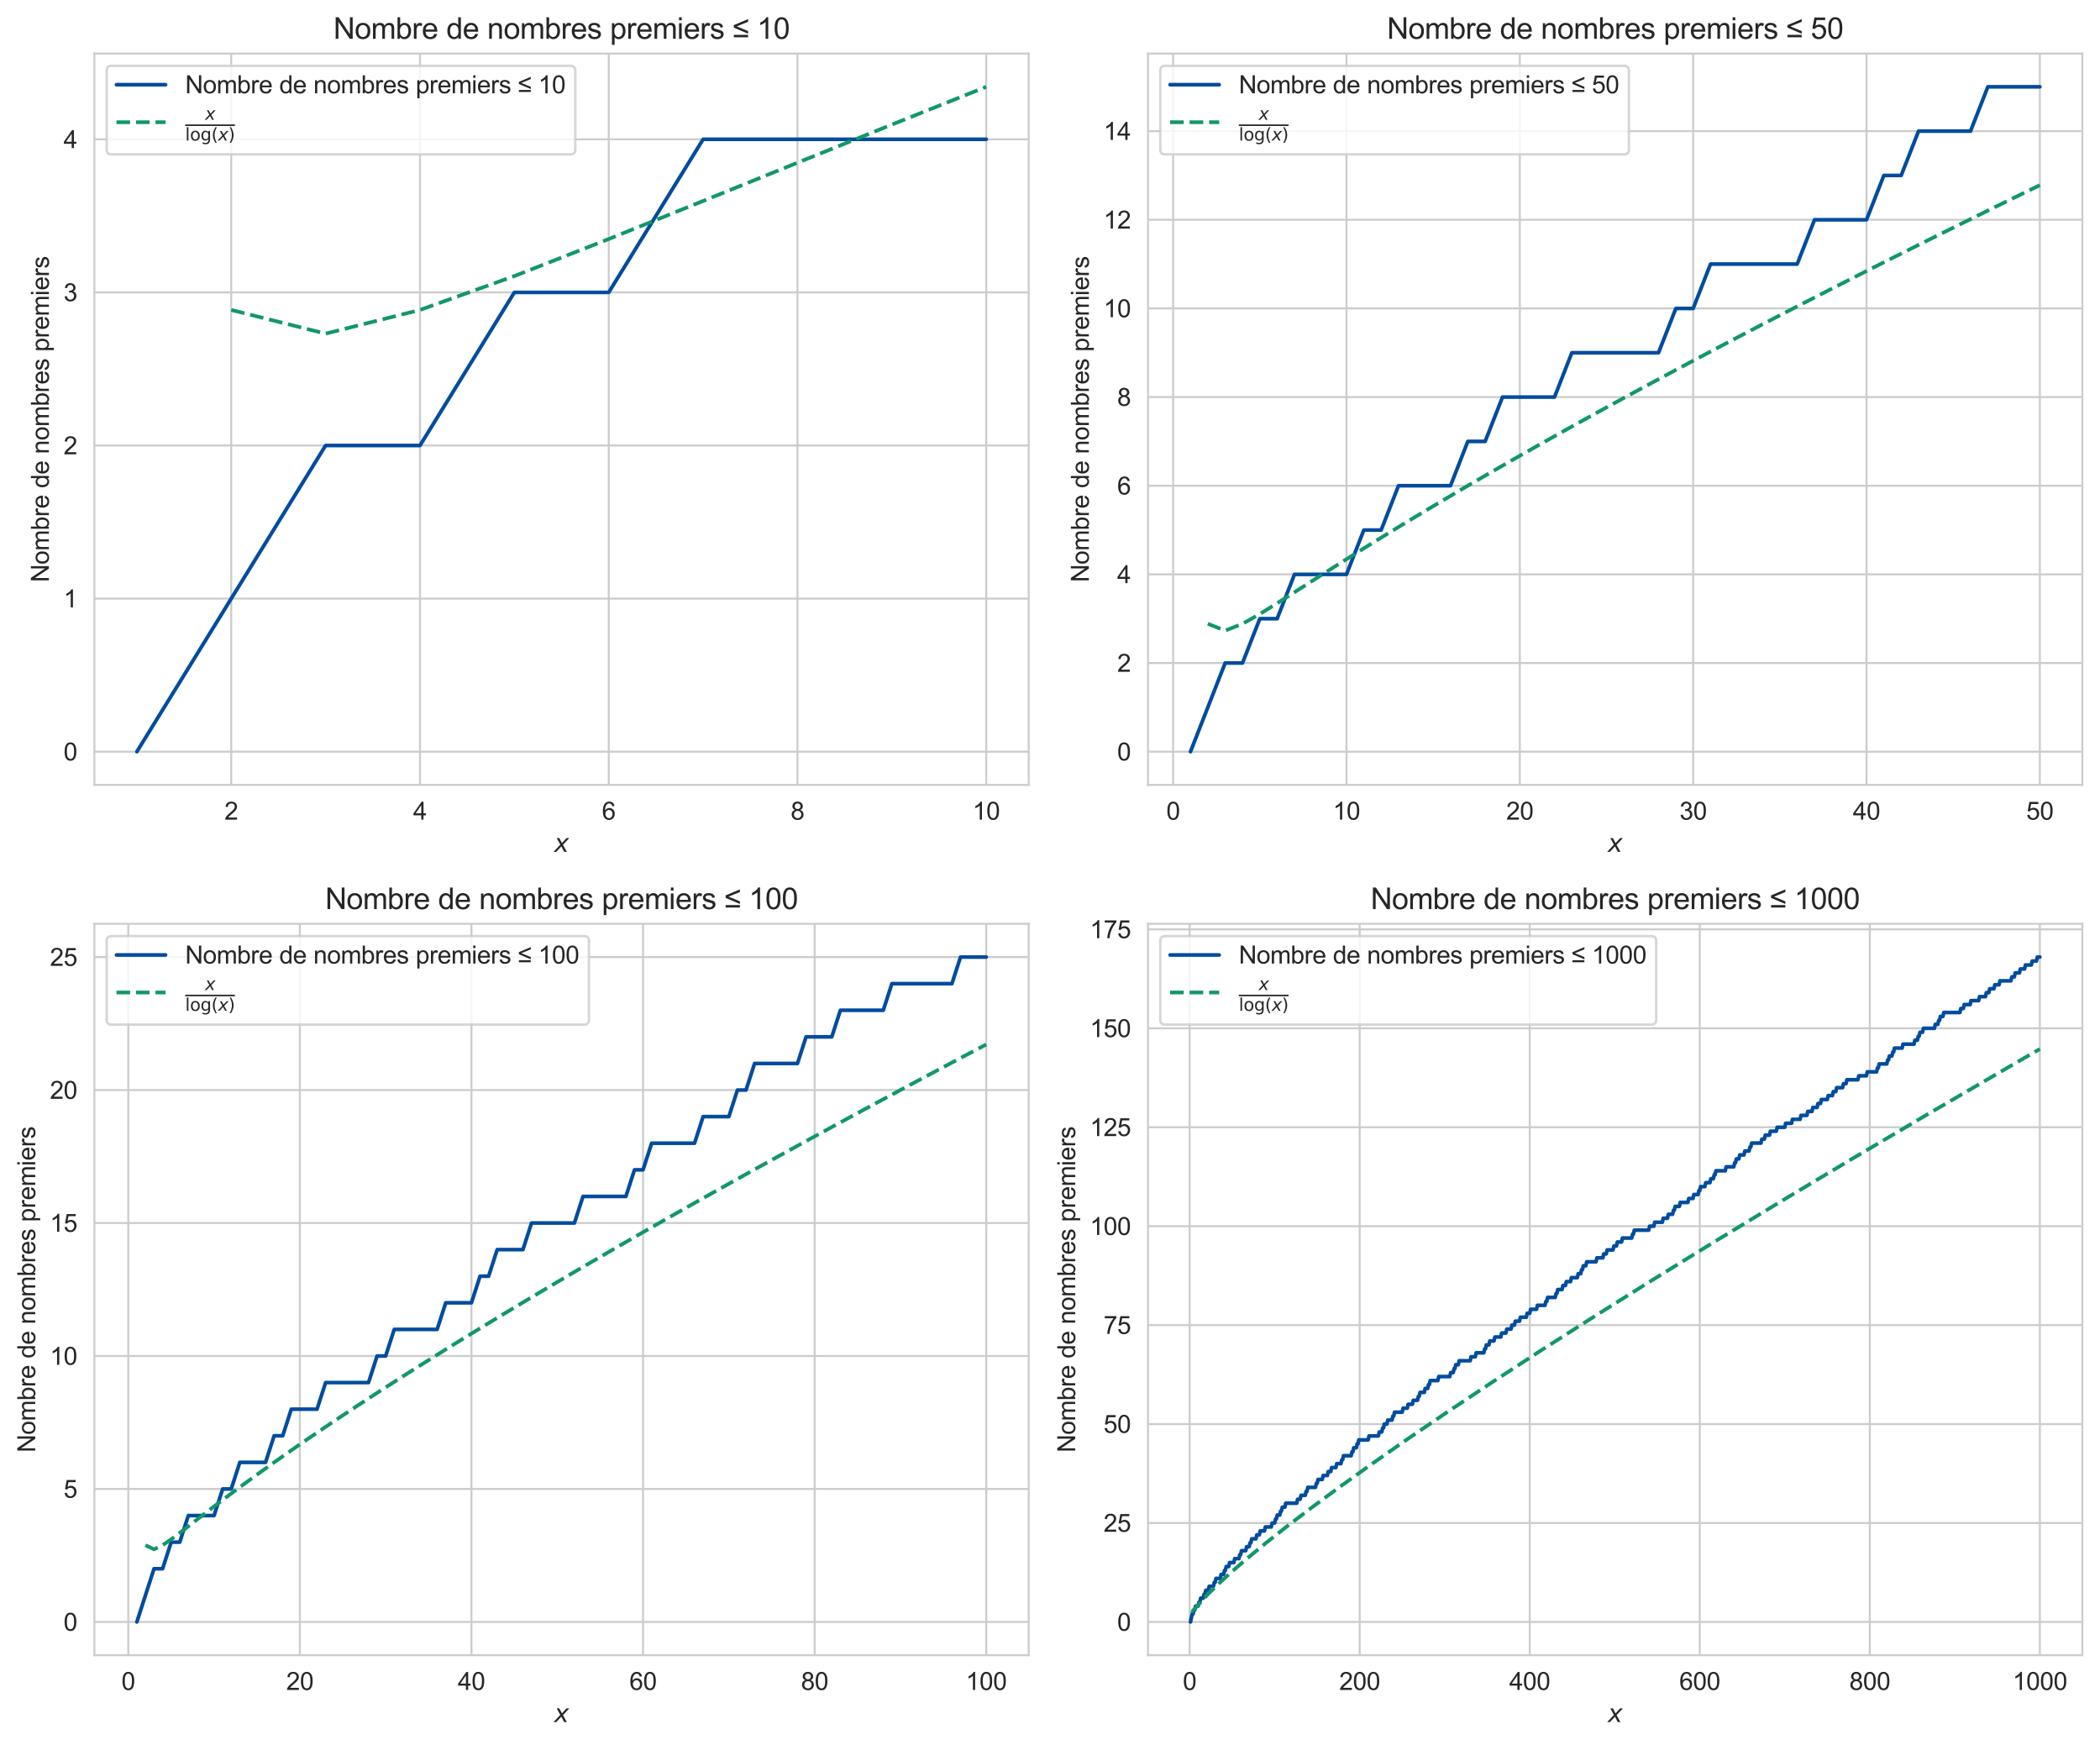 <?xml version="1.0" encoding="utf-8" standalone="no"?>
<!DOCTYPE svg PUBLIC "-//W3C//DTD SVG 1.1//EN"
  "http://www.w3.org/Graphics/SVG/1.1/DTD/svg11.dtd">
<svg xmlns:xlink="http://www.w3.org/1999/xlink" width="855.827pt" height="710.916pt" viewBox="0 0 855.827 710.916" xmlns="http://www.w3.org/2000/svg" version="1.1">
 <defs>
  <style type="text/css">*{stroke-linejoin: round; stroke-linecap: butt}</style>
 </defs>
 <g id="figure_1">
  <g id="patch_1">
   <path d="M 0 710.916 
L 855.827 710.916 
L 855.827 0 
L 0 0 
z
" style="fill: #ffffff"/>
  </g>
  <g id="axes_1">
   <g id="patch_2">
    <path d="M 38.467 319.825 
L 419.237 319.825 
L 419.237 21.825 
L 38.467 21.825 
z
" style="fill: #ffffff"/>
   </g>
   <g id="matplotlib.axis_1">
    <g id="xtick_1">
     <g id="line2d_1">
      <path d="M 94.237 319.825 
L 94.237 21.825 
" clip-path="url(#p6861ffeb00)" style="fill: none; stroke: #cccccc; stroke-width: 0.8; stroke-linecap: round"/>
     </g>
     <g id="text_1">
      <!-- 2 -->
      <g style="fill: #262626" transform="translate(91.456 333.983) scale(0.1 -0.1)">
       <defs>
        <path id="ArialMT-32" d="M 3222 541 
L 3222 0 
L 194 0 
Q 188 203 259 391 
Q 375 700 629 1000 
Q 884 1300 1366 1694 
Q 2113 2306 2375 2664 
Q 2638 3022 2638 3341 
Q 2638 3675 2398 3904 
Q 2159 4134 1775 4134 
Q 1369 4134 1125 3890 
Q 881 3647 878 3216 
L 300 3275 
Q 359 3922 746 4261 
Q 1134 4600 1788 4600 
Q 2447 4600 2831 4234 
Q 3216 3869 3216 3328 
Q 3216 3053 3103 2787 
Q 2991 2522 2730 2228 
Q 2469 1934 1863 1422 
Q 1356 997 1212 845 
Q 1069 694 975 541 
L 3222 541 
z
" transform="scale(0.016)"/>
       </defs>
       <use xlink:href="#ArialMT-32"/>
      </g>
     </g>
    </g>
    <g id="xtick_2">
     <g id="line2d_2">
      <path d="M 171.16 319.825 
L 171.16 21.825 
" clip-path="url(#p6861ffeb00)" style="fill: none; stroke: #cccccc; stroke-width: 0.8; stroke-linecap: round"/>
     </g>
     <g id="text_2">
      <!-- 4 -->
      <g style="fill: #262626" transform="translate(168.379 333.983) scale(0.1 -0.1)">
       <defs>
        <path id="ArialMT-34" d="M 2069 0 
L 2069 1097 
L 81 1097 
L 81 1613 
L 2172 4581 
L 2631 4581 
L 2631 1613 
L 3250 1613 
L 3250 1097 
L 2631 1097 
L 2631 0 
L 2069 0 
z
M 2069 1613 
L 2069 3678 
L 634 1613 
L 2069 1613 
z
" transform="scale(0.016)"/>
       </defs>
       <use xlink:href="#ArialMT-34"/>
      </g>
     </g>
    </g>
    <g id="xtick_3">
     <g id="line2d_3">
      <path d="M 248.083 319.825 
L 248.083 21.825 
" clip-path="url(#p6861ffeb00)" style="fill: none; stroke: #cccccc; stroke-width: 0.8; stroke-linecap: round"/>
     </g>
     <g id="text_3">
      <!-- 6 -->
      <g style="fill: #262626" transform="translate(245.303 333.983) scale(0.1 -0.1)">
       <defs>
        <path id="ArialMT-36" d="M 3184 3459 
L 2625 3416 
Q 2550 3747 2413 3897 
Q 2184 4138 1850 4138 
Q 1581 4138 1378 3988 
Q 1113 3794 959 3422 
Q 806 3050 800 2363 
Q 1003 2672 1297 2822 
Q 1591 2972 1913 2972 
Q 2475 2972 2870 2558 
Q 3266 2144 3266 1488 
Q 3266 1056 3080 686 
Q 2894 316 2569 119 
Q 2244 -78 1831 -78 
Q 1128 -78 684 439 
Q 241 956 241 2144 
Q 241 3472 731 4075 
Q 1159 4600 1884 4600 
Q 2425 4600 2770 4297 
Q 3116 3994 3184 3459 
z
M 888 1484 
Q 888 1194 1011 928 
Q 1134 663 1356 523 
Q 1578 384 1822 384 
Q 2178 384 2434 671 
Q 2691 959 2691 1453 
Q 2691 1928 2437 2201 
Q 2184 2475 1800 2475 
Q 1419 2475 1153 2201 
Q 888 1928 888 1484 
z
" transform="scale(0.016)"/>
       </defs>
       <use xlink:href="#ArialMT-36"/>
      </g>
     </g>
    </g>
    <g id="xtick_4">
     <g id="line2d_4">
      <path d="M 325.006 319.825 
L 325.006 21.825 
" clip-path="url(#p6861ffeb00)" style="fill: none; stroke: #cccccc; stroke-width: 0.8; stroke-linecap: round"/>
     </g>
     <g id="text_4">
      <!-- 8 -->
      <g style="fill: #262626" transform="translate(322.226 333.983) scale(0.1 -0.1)">
       <defs>
        <path id="ArialMT-38" d="M 1131 2484 
Q 781 2613 612 2850 
Q 444 3088 444 3419 
Q 444 3919 803 4259 
Q 1163 4600 1759 4600 
Q 2359 4600 2725 4251 
Q 3091 3903 3091 3403 
Q 3091 3084 2923 2848 
Q 2756 2613 2416 2484 
Q 2838 2347 3058 2040 
Q 3278 1734 3278 1309 
Q 3278 722 2862 322 
Q 2447 -78 1769 -78 
Q 1091 -78 675 323 
Q 259 725 259 1325 
Q 259 1772 486 2073 
Q 713 2375 1131 2484 
z
M 1019 3438 
Q 1019 3113 1228 2906 
Q 1438 2700 1772 2700 
Q 2097 2700 2305 2904 
Q 2513 3109 2513 3406 
Q 2513 3716 2298 3927 
Q 2084 4138 1766 4138 
Q 1444 4138 1231 3931 
Q 1019 3725 1019 3438 
z
M 838 1322 
Q 838 1081 952 856 
Q 1066 631 1291 507 
Q 1516 384 1775 384 
Q 2178 384 2440 643 
Q 2703 903 2703 1303 
Q 2703 1709 2433 1975 
Q 2163 2241 1756 2241 
Q 1359 2241 1098 1978 
Q 838 1716 838 1322 
z
" transform="scale(0.016)"/>
       </defs>
       <use xlink:href="#ArialMT-38"/>
      </g>
     </g>
    </g>
    <g id="xtick_5">
     <g id="line2d_5">
      <path d="M 401.929 319.825 
L 401.929 21.825 
" clip-path="url(#p6861ffeb00)" style="fill: none; stroke: #cccccc; stroke-width: 0.8; stroke-linecap: round"/>
     </g>
     <g id="text_5">
      <!-- 10 -->
      <g style="fill: #262626" transform="translate(396.369 333.983) scale(0.1 -0.1)">
       <defs>
        <path id="ArialMT-31" d="M 2384 0 
L 1822 0 
L 1822 3584 
Q 1619 3391 1289 3197 
Q 959 3003 697 2906 
L 697 3450 
Q 1169 3672 1522 3987 
Q 1875 4303 2022 4600 
L 2384 4600 
L 2384 0 
z
" transform="scale(0.016)"/>
        <path id="ArialMT-30" d="M 266 2259 
Q 266 3072 433 3567 
Q 600 4063 929 4331 
Q 1259 4600 1759 4600 
Q 2128 4600 2406 4451 
Q 2684 4303 2865 4023 
Q 3047 3744 3150 3342 
Q 3253 2941 3253 2259 
Q 3253 1453 3087 958 
Q 2922 463 2592 192 
Q 2263 -78 1759 -78 
Q 1097 -78 719 397 
Q 266 969 266 2259 
z
M 844 2259 
Q 844 1131 1108 757 
Q 1372 384 1759 384 
Q 2147 384 2411 759 
Q 2675 1134 2675 2259 
Q 2675 3391 2411 3762 
Q 2147 4134 1753 4134 
Q 1366 4134 1134 3806 
Q 844 3388 844 2259 
z
" transform="scale(0.016)"/>
       </defs>
       <use xlink:href="#ArialMT-31"/>
       <use xlink:href="#ArialMT-30" transform="translate(55.615 0)"/>
      </g>
     </g>
    </g>
    <g id="text_6">
     <!-- $x$ -->
     <g style="fill: #262626" transform="translate(225.852 347.128) scale(0.1 -0.1)">
      <defs>
       <path id="DejaVuSans-Oblique-78" d="M 3841 3500 
L 2234 1784 
L 3219 0 
L 2559 0 
L 1819 1388 
L 531 0 
L -166 0 
L 1556 1844 
L 641 3500 
L 1300 3500 
L 1972 2234 
L 3144 3500 
L 3841 3500 
z
" transform="scale(0.016)"/>
      </defs>
      <use xlink:href="#DejaVuSans-Oblique-78" transform="translate(0 0.312)"/>
     </g>
    </g>
   </g>
   <g id="matplotlib.axis_2">
    <g id="ytick_1">
     <g id="line2d_6">
      <path d="M 38.467 306.28 
L 419.237 306.28 
" clip-path="url(#p6861ffeb00)" style="fill: none; stroke: #cccccc; stroke-width: 0.8; stroke-linecap: round"/>
     </g>
     <g id="text_7">
      <!-- 0 -->
      <g style="fill: #262626" transform="translate(25.906 309.858) scale(0.1 -0.1)">
       <use xlink:href="#ArialMT-30"/>
      </g>
     </g>
    </g>
    <g id="ytick_2">
     <g id="line2d_7">
      <path d="M 38.467 243.9 
L 419.237 243.9 
" clip-path="url(#p6861ffeb00)" style="fill: none; stroke: #cccccc; stroke-width: 0.8; stroke-linecap: round"/>
     </g>
     <g id="text_8">
      <!-- 1 -->
      <g style="fill: #262626" transform="translate(25.906 247.479) scale(0.1 -0.1)">
       <use xlink:href="#ArialMT-31"/>
      </g>
     </g>
    </g>
    <g id="ytick_3">
     <g id="line2d_8">
      <path d="M 38.467 181.521 
L 419.237 181.521 
" clip-path="url(#p6861ffeb00)" style="fill: none; stroke: #cccccc; stroke-width: 0.8; stroke-linecap: round"/>
     </g>
     <g id="text_9">
      <!-- 2 -->
      <g style="fill: #262626" transform="translate(25.906 185.1) scale(0.1 -0.1)">
       <use xlink:href="#ArialMT-32"/>
      </g>
     </g>
    </g>
    <g id="ytick_4">
     <g id="line2d_9">
      <path d="M 38.467 119.142 
L 419.237 119.142 
" clip-path="url(#p6861ffeb00)" style="fill: none; stroke: #cccccc; stroke-width: 0.8; stroke-linecap: round"/>
     </g>
     <g id="text_10">
      <!-- 3 -->
      <g style="fill: #262626" transform="translate(25.906 122.721) scale(0.1 -0.1)">
       <defs>
        <path id="ArialMT-33" d="M 269 1209 
L 831 1284 
Q 928 806 1161 595 
Q 1394 384 1728 384 
Q 2125 384 2398 659 
Q 2672 934 2672 1341 
Q 2672 1728 2419 1979 
Q 2166 2231 1775 2231 
Q 1616 2231 1378 2169 
L 1441 2663 
Q 1497 2656 1531 2656 
Q 1891 2656 2178 2843 
Q 2466 3031 2466 3422 
Q 2466 3731 2256 3934 
Q 2047 4138 1716 4138 
Q 1388 4138 1169 3931 
Q 950 3725 888 3313 
L 325 3413 
Q 428 3978 793 4289 
Q 1159 4600 1703 4600 
Q 2078 4600 2393 4439 
Q 2709 4278 2876 4000 
Q 3044 3722 3044 3409 
Q 3044 3113 2884 2869 
Q 2725 2625 2413 2481 
Q 2819 2388 3044 2092 
Q 3269 1797 3269 1353 
Q 3269 753 2831 336 
Q 2394 -81 1725 -81 
Q 1122 -81 723 278 
Q 325 638 269 1209 
z
" transform="scale(0.016)"/>
       </defs>
       <use xlink:href="#ArialMT-33"/>
      </g>
     </g>
    </g>
    <g id="ytick_5">
     <g id="line2d_10">
      <path d="M 38.467 56.763 
L 419.237 56.763 
" clip-path="url(#p6861ffeb00)" style="fill: none; stroke: #cccccc; stroke-width: 0.8; stroke-linecap: round"/>
     </g>
     <g id="text_11">
      <!-- 4 -->
      <g style="fill: #262626" transform="translate(25.906 60.342) scale(0.1 -0.1)">
       <use xlink:href="#ArialMT-34"/>
      </g>
     </g>
    </g>
    <g id="text_12">
     <!-- Nombre de nombres premiers -->
     <g style="fill: #262626" transform="translate(19.919 237.234) rotate(-90) scale(0.1 -0.1)">
      <defs>
       <path id="ArialMT-4e" d="M 488 0 
L 488 4581 
L 1109 4581 
L 3516 984 
L 3516 4581 
L 4097 4581 
L 4097 0 
L 3475 0 
L 1069 3600 
L 1069 0 
L 488 0 
z
" transform="scale(0.016)"/>
       <path id="ArialMT-6f" d="M 213 1659 
Q 213 2581 725 3025 
Q 1153 3394 1769 3394 
Q 2453 3394 2887 2945 
Q 3322 2497 3322 1706 
Q 3322 1066 3130 698 
Q 2938 331 2570 128 
Q 2203 -75 1769 -75 
Q 1072 -75 642 372 
Q 213 819 213 1659 
z
M 791 1659 
Q 791 1022 1069 705 
Q 1347 388 1769 388 
Q 2188 388 2466 706 
Q 2744 1025 2744 1678 
Q 2744 2294 2464 2611 
Q 2184 2928 1769 2928 
Q 1347 2928 1069 2612 
Q 791 2297 791 1659 
z
" transform="scale(0.016)"/>
       <path id="ArialMT-6d" d="M 422 0 
L 422 3319 
L 925 3319 
L 925 2853 
Q 1081 3097 1340 3245 
Q 1600 3394 1931 3394 
Q 2300 3394 2536 3241 
Q 2772 3088 2869 2813 
Q 3263 3394 3894 3394 
Q 4388 3394 4653 3120 
Q 4919 2847 4919 2278 
L 4919 0 
L 4359 0 
L 4359 2091 
Q 4359 2428 4304 2576 
Q 4250 2725 4106 2815 
Q 3963 2906 3769 2906 
Q 3419 2906 3187 2673 
Q 2956 2441 2956 1928 
L 2956 0 
L 2394 0 
L 2394 2156 
Q 2394 2531 2256 2718 
Q 2119 2906 1806 2906 
Q 1569 2906 1367 2781 
Q 1166 2656 1075 2415 
Q 984 2175 984 1722 
L 984 0 
L 422 0 
z
" transform="scale(0.016)"/>
       <path id="ArialMT-62" d="M 941 0 
L 419 0 
L 419 4581 
L 981 4581 
L 981 2947 
Q 1338 3394 1891 3394 
Q 2197 3394 2470 3270 
Q 2744 3147 2920 2923 
Q 3097 2700 3197 2384 
Q 3297 2069 3297 1709 
Q 3297 856 2875 390 
Q 2453 -75 1863 -75 
Q 1275 -75 941 416 
L 941 0 
z
M 934 1684 
Q 934 1088 1097 822 
Q 1363 388 1816 388 
Q 2184 388 2453 708 
Q 2722 1028 2722 1663 
Q 2722 2313 2464 2622 
Q 2206 2931 1841 2931 
Q 1472 2931 1203 2611 
Q 934 2291 934 1684 
z
" transform="scale(0.016)"/>
       <path id="ArialMT-72" d="M 416 0 
L 416 3319 
L 922 3319 
L 922 2816 
Q 1116 3169 1280 3281 
Q 1444 3394 1641 3394 
Q 1925 3394 2219 3213 
L 2025 2691 
Q 1819 2813 1613 2813 
Q 1428 2813 1281 2702 
Q 1134 2591 1072 2394 
Q 978 2094 978 1738 
L 978 0 
L 416 0 
z
" transform="scale(0.016)"/>
       <path id="ArialMT-65" d="M 2694 1069 
L 3275 997 
Q 3138 488 2766 206 
Q 2394 -75 1816 -75 
Q 1088 -75 661 373 
Q 234 822 234 1631 
Q 234 2469 665 2931 
Q 1097 3394 1784 3394 
Q 2450 3394 2872 2941 
Q 3294 2488 3294 1666 
Q 3294 1616 3291 1516 
L 816 1516 
Q 847 969 1125 678 
Q 1403 388 1819 388 
Q 2128 388 2347 550 
Q 2566 713 2694 1069 
z
M 847 1978 
L 2700 1978 
Q 2663 2397 2488 2606 
Q 2219 2931 1791 2931 
Q 1403 2931 1139 2672 
Q 875 2413 847 1978 
z
" transform="scale(0.016)"/>
       <path id="ArialMT-20" transform="scale(0.016)"/>
       <path id="ArialMT-64" d="M 2575 0 
L 2575 419 
Q 2259 -75 1647 -75 
Q 1250 -75 917 144 
Q 584 363 401 755 
Q 219 1147 219 1656 
Q 219 2153 384 2558 
Q 550 2963 881 3178 
Q 1213 3394 1622 3394 
Q 1922 3394 2156 3267 
Q 2391 3141 2538 2938 
L 2538 4581 
L 3097 4581 
L 3097 0 
L 2575 0 
z
M 797 1656 
Q 797 1019 1065 703 
Q 1334 388 1700 388 
Q 2069 388 2326 689 
Q 2584 991 2584 1609 
Q 2584 2291 2321 2609 
Q 2059 2928 1675 2928 
Q 1300 2928 1048 2622 
Q 797 2316 797 1656 
z
" transform="scale(0.016)"/>
       <path id="ArialMT-6e" d="M 422 0 
L 422 3319 
L 928 3319 
L 928 2847 
Q 1294 3394 1984 3394 
Q 2284 3394 2536 3286 
Q 2788 3178 2913 3003 
Q 3038 2828 3088 2588 
Q 3119 2431 3119 2041 
L 3119 0 
L 2556 0 
L 2556 2019 
Q 2556 2363 2490 2533 
Q 2425 2703 2258 2804 
Q 2091 2906 1866 2906 
Q 1506 2906 1245 2678 
Q 984 2450 984 1813 
L 984 0 
L 422 0 
z
" transform="scale(0.016)"/>
       <path id="ArialMT-73" d="M 197 991 
L 753 1078 
Q 800 744 1014 566 
Q 1228 388 1613 388 
Q 2000 388 2187 545 
Q 2375 703 2375 916 
Q 2375 1106 2209 1216 
Q 2094 1291 1634 1406 
Q 1016 1563 777 1677 
Q 538 1791 414 1992 
Q 291 2194 291 2438 
Q 291 2659 392 2848 
Q 494 3038 669 3163 
Q 800 3259 1026 3326 
Q 1253 3394 1513 3394 
Q 1903 3394 2198 3281 
Q 2494 3169 2634 2976 
Q 2775 2784 2828 2463 
L 2278 2388 
Q 2241 2644 2061 2787 
Q 1881 2931 1553 2931 
Q 1166 2931 1000 2803 
Q 834 2675 834 2503 
Q 834 2394 903 2306 
Q 972 2216 1119 2156 
Q 1203 2125 1616 2013 
Q 2213 1853 2448 1751 
Q 2684 1650 2818 1456 
Q 2953 1263 2953 975 
Q 2953 694 2789 445 
Q 2625 197 2315 61 
Q 2006 -75 1616 -75 
Q 969 -75 630 194 
Q 291 463 197 991 
z
" transform="scale(0.016)"/>
       <path id="ArialMT-70" d="M 422 -1272 
L 422 3319 
L 934 3319 
L 934 2888 
Q 1116 3141 1344 3267 
Q 1572 3394 1897 3394 
Q 2322 3394 2647 3175 
Q 2972 2956 3137 2557 
Q 3303 2159 3303 1684 
Q 3303 1175 3120 767 
Q 2938 359 2589 142 
Q 2241 -75 1856 -75 
Q 1575 -75 1351 44 
Q 1128 163 984 344 
L 984 -1272 
L 422 -1272 
z
M 931 1641 
Q 931 1000 1190 694 
Q 1450 388 1819 388 
Q 2194 388 2461 705 
Q 2728 1022 2728 1688 
Q 2728 2322 2467 2637 
Q 2206 2953 1844 2953 
Q 1484 2953 1207 2617 
Q 931 2281 931 1641 
z
" transform="scale(0.016)"/>
       <path id="ArialMT-69" d="M 425 3934 
L 425 4581 
L 988 4581 
L 988 3934 
L 425 3934 
z
M 425 0 
L 425 3319 
L 988 3319 
L 988 0 
L 425 0 
z
" transform="scale(0.016)"/>
      </defs>
      <use xlink:href="#ArialMT-4e"/>
      <use xlink:href="#ArialMT-6f" transform="translate(72.217 0)"/>
      <use xlink:href="#ArialMT-6d" transform="translate(127.832 0)"/>
      <use xlink:href="#ArialMT-62" transform="translate(211.133 0)"/>
      <use xlink:href="#ArialMT-72" transform="translate(266.748 0)"/>
      <use xlink:href="#ArialMT-65" transform="translate(300.049 0)"/>
      <use xlink:href="#ArialMT-20" transform="translate(355.664 0)"/>
      <use xlink:href="#ArialMT-64" transform="translate(383.447 0)"/>
      <use xlink:href="#ArialMT-65" transform="translate(439.062 0)"/>
      <use xlink:href="#ArialMT-20" transform="translate(494.678 0)"/>
      <use xlink:href="#ArialMT-6e" transform="translate(522.461 0)"/>
      <use xlink:href="#ArialMT-6f" transform="translate(578.076 0)"/>
      <use xlink:href="#ArialMT-6d" transform="translate(633.691 0)"/>
      <use xlink:href="#ArialMT-62" transform="translate(716.992 0)"/>
      <use xlink:href="#ArialMT-72" transform="translate(772.607 0)"/>
      <use xlink:href="#ArialMT-65" transform="translate(805.908 0)"/>
      <use xlink:href="#ArialMT-73" transform="translate(861.523 0)"/>
      <use xlink:href="#ArialMT-20" transform="translate(911.523 0)"/>
      <use xlink:href="#ArialMT-70" transform="translate(939.307 0)"/>
      <use xlink:href="#ArialMT-72" transform="translate(994.922 0)"/>
      <use xlink:href="#ArialMT-65" transform="translate(1028.223 0)"/>
      <use xlink:href="#ArialMT-6d" transform="translate(1083.838 0)"/>
      <use xlink:href="#ArialMT-69" transform="translate(1167.139 0)"/>
      <use xlink:href="#ArialMT-65" transform="translate(1189.355 0)"/>
      <use xlink:href="#ArialMT-72" transform="translate(1244.971 0)"/>
      <use xlink:href="#ArialMT-73" transform="translate(1278.271 0)"/>
     </g>
    </g>
   </g>
   <g id="line2d_11">
    <path d="M 55.775 306.28 
L 94.237 243.9 
L 132.698 181.521 
L 171.16 181.521 
L 209.621 119.142 
L 248.083 119.142 
L 286.545 56.763 
L 325.006 56.763 
L 363.468 56.763 
L 401.929 56.763 
" clip-path="url(#p6861ffeb00)" style="fill: none; stroke: #004c9e; stroke-width: 1.5; stroke-linecap: round"/>
   </g>
   <g id="line2d_12">
    <path d="M 94.237 126.291 
L 132.698 135.94 
L 171.16 126.291 
L 209.621 112.488 
L 248.083 97.393 
L 286.545 81.884 
L 325.006 66.295 
L 363.468 50.77 
L 401.929 35.37 
" clip-path="url(#p6861ffeb00)" style="fill: none; stroke-dasharray: 5.55,2.4; stroke-dashoffset: 0; stroke: #11976a; stroke-width: 1.5"/>
   </g>
   <g id="patch_3">
    <path d="M 38.467 319.825 
L 38.467 21.825 
" style="fill: none; stroke: #cccccc; stroke-width: 0.8; stroke-linejoin: miter; stroke-linecap: square"/>
   </g>
   <g id="patch_4">
    <path d="M 419.237 319.825 
L 419.237 21.825 
" style="fill: none; stroke: #cccccc; stroke-width: 0.8; stroke-linejoin: miter; stroke-linecap: square"/>
   </g>
   <g id="patch_5">
    <path d="M 38.467 319.825 
L 419.237 319.825 
" style="fill: none; stroke: #cccccc; stroke-width: 0.8; stroke-linejoin: miter; stroke-linecap: square"/>
   </g>
   <g id="patch_6">
    <path d="M 38.467 21.825 
L 419.237 21.825 
" style="fill: none; stroke: #cccccc; stroke-width: 0.8; stroke-linejoin: miter; stroke-linecap: square"/>
   </g>
   <g id="text_13">
    <!-- Nombre de nombres premiers ≤ 10 -->
    <g style="fill: #262626" transform="translate(135.862 15.825) scale(0.12 -0.12)">
     <defs>
      <path id="ArialMT-2264" d="M 241 2381 
L 241 2906 
L 3275 4188 
L 3275 3625 
L 869 2641 
L 3275 1644 
L 3275 1084 
L 241 2381 
z
M 3269 331 
L 244 331 
L 244 853 
L 3269 853 
L 3269 331 
z
" transform="scale(0.016)"/>
     </defs>
     <use xlink:href="#ArialMT-4e"/>
     <use xlink:href="#ArialMT-6f" transform="translate(72.217 0)"/>
     <use xlink:href="#ArialMT-6d" transform="translate(127.832 0)"/>
     <use xlink:href="#ArialMT-62" transform="translate(211.133 0)"/>
     <use xlink:href="#ArialMT-72" transform="translate(266.748 0)"/>
     <use xlink:href="#ArialMT-65" transform="translate(300.049 0)"/>
     <use xlink:href="#ArialMT-20" transform="translate(355.664 0)"/>
     <use xlink:href="#ArialMT-64" transform="translate(383.447 0)"/>
     <use xlink:href="#ArialMT-65" transform="translate(439.062 0)"/>
     <use xlink:href="#ArialMT-20" transform="translate(494.678 0)"/>
     <use xlink:href="#ArialMT-6e" transform="translate(522.461 0)"/>
     <use xlink:href="#ArialMT-6f" transform="translate(578.076 0)"/>
     <use xlink:href="#ArialMT-6d" transform="translate(633.691 0)"/>
     <use xlink:href="#ArialMT-62" transform="translate(716.992 0)"/>
     <use xlink:href="#ArialMT-72" transform="translate(772.607 0)"/>
     <use xlink:href="#ArialMT-65" transform="translate(805.908 0)"/>
     <use xlink:href="#ArialMT-73" transform="translate(861.523 0)"/>
     <use xlink:href="#ArialMT-20" transform="translate(911.523 0)"/>
     <use xlink:href="#ArialMT-70" transform="translate(939.307 0)"/>
     <use xlink:href="#ArialMT-72" transform="translate(994.922 0)"/>
     <use xlink:href="#ArialMT-65" transform="translate(1028.223 0)"/>
     <use xlink:href="#ArialMT-6d" transform="translate(1083.838 0)"/>
     <use xlink:href="#ArialMT-69" transform="translate(1167.139 0)"/>
     <use xlink:href="#ArialMT-65" transform="translate(1189.355 0)"/>
     <use xlink:href="#ArialMT-72" transform="translate(1244.971 0)"/>
     <use xlink:href="#ArialMT-73" transform="translate(1278.271 0)"/>
     <use xlink:href="#ArialMT-20" transform="translate(1328.271 0)"/>
     <use xlink:href="#ArialMT-2264" transform="translate(1356.055 0)"/>
     <use xlink:href="#ArialMT-20" transform="translate(1410.938 0)"/>
     <use xlink:href="#ArialMT-31" transform="translate(1438.721 0)"/>
     <use xlink:href="#ArialMT-30" transform="translate(1494.336 0)"/>
    </g>
   </g>
   <g id="legend_1">
    <g id="patch_7">
     <path d="M 45.467 62.9 
L 232.452 62.9 
Q 234.452 62.9 234.452 60.9 
L 234.452 28.825 
Q 234.452 26.825 232.452 26.825 
L 45.467 26.825 
Q 43.467 26.825 43.467 28.825 
L 43.467 60.9 
Q 43.467 62.9 45.467 62.9 
z
" style="fill: #ffffff; opacity: 0.8; stroke: #cccccc; stroke-linejoin: miter"/>
    </g>
    <g id="line2d_13">
     <path d="M 47.467 34.513 
L 57.467 34.513 
L 67.467 34.513 
" style="fill: none; stroke: #004c9e; stroke-width: 1.5; stroke-linecap: round"/>
    </g>
    <g id="text_14">
     <!-- Nombre de nombres premiers ≤ 10 -->
     <g style="fill: #262626" transform="translate(75.467 38.013) scale(0.1 -0.1)">
      <use xlink:href="#ArialMT-4e"/>
      <use xlink:href="#ArialMT-6f" transform="translate(72.217 0)"/>
      <use xlink:href="#ArialMT-6d" transform="translate(127.832 0)"/>
      <use xlink:href="#ArialMT-62" transform="translate(211.133 0)"/>
      <use xlink:href="#ArialMT-72" transform="translate(266.748 0)"/>
      <use xlink:href="#ArialMT-65" transform="translate(300.049 0)"/>
      <use xlink:href="#ArialMT-20" transform="translate(355.664 0)"/>
      <use xlink:href="#ArialMT-64" transform="translate(383.447 0)"/>
      <use xlink:href="#ArialMT-65" transform="translate(439.062 0)"/>
      <use xlink:href="#ArialMT-20" transform="translate(494.678 0)"/>
      <use xlink:href="#ArialMT-6e" transform="translate(522.461 0)"/>
      <use xlink:href="#ArialMT-6f" transform="translate(578.076 0)"/>
      <use xlink:href="#ArialMT-6d" transform="translate(633.691 0)"/>
      <use xlink:href="#ArialMT-62" transform="translate(716.992 0)"/>
      <use xlink:href="#ArialMT-72" transform="translate(772.607 0)"/>
      <use xlink:href="#ArialMT-65" transform="translate(805.908 0)"/>
      <use xlink:href="#ArialMT-73" transform="translate(861.523 0)"/>
      <use xlink:href="#ArialMT-20" transform="translate(911.523 0)"/>
      <use xlink:href="#ArialMT-70" transform="translate(939.307 0)"/>
      <use xlink:href="#ArialMT-72" transform="translate(994.922 0)"/>
      <use xlink:href="#ArialMT-65" transform="translate(1028.223 0)"/>
      <use xlink:href="#ArialMT-6d" transform="translate(1083.838 0)"/>
      <use xlink:href="#ArialMT-69" transform="translate(1167.139 0)"/>
      <use xlink:href="#ArialMT-65" transform="translate(1189.355 0)"/>
      <use xlink:href="#ArialMT-72" transform="translate(1244.971 0)"/>
      <use xlink:href="#ArialMT-73" transform="translate(1278.271 0)"/>
      <use xlink:href="#ArialMT-20" transform="translate(1328.271 0)"/>
      <use xlink:href="#ArialMT-2264" transform="translate(1356.055 0)"/>
      <use xlink:href="#ArialMT-20" transform="translate(1410.938 0)"/>
      <use xlink:href="#ArialMT-31" transform="translate(1438.721 0)"/>
      <use xlink:href="#ArialMT-30" transform="translate(1494.336 0)"/>
     </g>
    </g>
    <g id="line2d_14">
     <path d="M 47.467 49.8 
L 57.467 49.8 
L 67.467 49.8 
" style="fill: none; stroke-dasharray: 5.55,2.4; stroke-dashoffset: 0; stroke: #11976a; stroke-width: 1.5"/>
    </g>
    <g id="text_15">
     <!-- $\frac{x}{\log(x)}$ -->
     <g style="fill: #262626" transform="translate(75.467 53.3) scale(0.1 -0.1)">
      <defs>
       <path id="DejaVuSans-6c" d="M 603 4863 
L 1178 4863 
L 1178 0 
L 603 0 
L 603 4863 
z
" transform="scale(0.016)"/>
       <path id="DejaVuSans-6f" d="M 1959 3097 
Q 1497 3097 1228 2736 
Q 959 2375 959 1747 
Q 959 1119 1226 758 
Q 1494 397 1959 397 
Q 2419 397 2687 759 
Q 2956 1122 2956 1747 
Q 2956 2369 2687 2733 
Q 2419 3097 1959 3097 
z
M 1959 3584 
Q 2709 3584 3137 3096 
Q 3566 2609 3566 1747 
Q 3566 888 3137 398 
Q 2709 -91 1959 -91 
Q 1206 -91 779 398 
Q 353 888 353 1747 
Q 353 2609 779 3096 
Q 1206 3584 1959 3584 
z
" transform="scale(0.016)"/>
       <path id="DejaVuSans-67" d="M 2906 1791 
Q 2906 2416 2648 2759 
Q 2391 3103 1925 3103 
Q 1463 3103 1205 2759 
Q 947 2416 947 1791 
Q 947 1169 1205 825 
Q 1463 481 1925 481 
Q 2391 481 2648 825 
Q 2906 1169 2906 1791 
z
M 3481 434 
Q 3481 -459 3084 -895 
Q 2688 -1331 1869 -1331 
Q 1566 -1331 1297 -1286 
Q 1028 -1241 775 -1147 
L 775 -588 
Q 1028 -725 1275 -790 
Q 1522 -856 1778 -856 
Q 2344 -856 2625 -561 
Q 2906 -266 2906 331 
L 2906 616 
Q 2728 306 2450 153 
Q 2172 0 1784 0 
Q 1141 0 747 490 
Q 353 981 353 1791 
Q 353 2603 747 3093 
Q 1141 3584 1784 3584 
Q 2172 3584 2450 3431 
Q 2728 3278 2906 2969 
L 2906 3500 
L 3481 3500 
L 3481 434 
z
" transform="scale(0.016)"/>
       <path id="DejaVuSans-28" d="M 1984 4856 
Q 1566 4138 1362 3434 
Q 1159 2731 1159 2009 
Q 1159 1288 1364 580 
Q 1569 -128 1984 -844 
L 1484 -844 
Q 1016 -109 783 600 
Q 550 1309 550 2009 
Q 550 2706 781 3412 
Q 1013 4119 1484 4856 
L 1984 4856 
z
" transform="scale(0.016)"/>
       <path id="DejaVuSans-29" d="M 513 4856 
L 1013 4856 
Q 1481 4119 1714 3412 
Q 1947 2706 1947 2009 
Q 1947 1309 1714 600 
Q 1481 -109 1013 -844 
L 513 -844 
Q 928 -128 1133 580 
Q 1338 1288 1338 2009 
Q 1338 2731 1133 3434 
Q 928 4138 513 4856 
z
" transform="scale(0.016)"/>
      </defs>
      <use xlink:href="#DejaVuSans-Oblique-78" transform="translate(81 44.719) scale(0.7)"/>
      <use xlink:href="#DejaVuSans-6c" transform="translate(0 -39.72) scale(0.7)"/>
      <use xlink:href="#DejaVuSans-6f" transform="translate(19.448 -39.72) scale(0.7)"/>
      <use xlink:href="#DejaVuSans-67" transform="translate(62.275 -39.72) scale(0.7)"/>
      <use xlink:href="#DejaVuSans-28" transform="translate(106.709 -39.72) scale(0.7)"/>
      <use xlink:href="#DejaVuSans-Oblique-78" transform="translate(134.019 -39.72) scale(0.7)"/>
      <use xlink:href="#DejaVuSans-29" transform="translate(175.444 -39.72) scale(0.7)"/>
      <path d="M 0 19.719 
L 0 25.969 
L 202.754 25.969 
L 202.754 19.719 
L 0 19.719 
z
"/>
     </g>
    </g>
   </g>
  </g>
  <g id="axes_2">
   <g id="patch_8">
    <path d="M 467.857 319.825 
L 848.627 319.825 
L 848.627 21.825 
L 467.857 21.825 
z
" style="fill: #ffffff"/>
   </g>
   <g id="matplotlib.axis_3">
    <g id="xtick_6">
     <g id="line2d_15">
      <path d="M 478.101 319.825 
L 478.101 21.825 
" clip-path="url(#p9a74323574)" style="fill: none; stroke: #cccccc; stroke-width: 0.8; stroke-linecap: round"/>
     </g>
     <g id="text_16">
      <!-- 0 -->
      <g style="fill: #262626" transform="translate(475.32 333.983) scale(0.1 -0.1)">
       <use xlink:href="#ArialMT-30"/>
      </g>
     </g>
    </g>
    <g id="xtick_7">
     <g id="line2d_16">
      <path d="M 548.744 319.825 
L 548.744 21.825 
" clip-path="url(#p9a74323574)" style="fill: none; stroke: #cccccc; stroke-width: 0.8; stroke-linecap: round"/>
     </g>
     <g id="text_17">
      <!-- 10 -->
      <g style="fill: #262626" transform="translate(543.183 333.983) scale(0.1 -0.1)">
       <use xlink:href="#ArialMT-31"/>
       <use xlink:href="#ArialMT-30" transform="translate(55.615 0)"/>
      </g>
     </g>
    </g>
    <g id="xtick_8">
     <g id="line2d_17">
      <path d="M 619.388 319.825 
L 619.388 21.825 
" clip-path="url(#p9a74323574)" style="fill: none; stroke: #cccccc; stroke-width: 0.8; stroke-linecap: round"/>
     </g>
     <g id="text_18">
      <!-- 20 -->
      <g style="fill: #262626" transform="translate(613.827 333.983) scale(0.1 -0.1)">
       <use xlink:href="#ArialMT-32"/>
       <use xlink:href="#ArialMT-30" transform="translate(55.615 0)"/>
      </g>
     </g>
    </g>
    <g id="xtick_9">
     <g id="line2d_18">
      <path d="M 690.032 319.825 
L 690.032 21.825 
" clip-path="url(#p9a74323574)" style="fill: none; stroke: #cccccc; stroke-width: 0.8; stroke-linecap: round"/>
     </g>
     <g id="text_19">
      <!-- 30 -->
      <g style="fill: #262626" transform="translate(684.471 333.983) scale(0.1 -0.1)">
       <use xlink:href="#ArialMT-33"/>
       <use xlink:href="#ArialMT-30" transform="translate(55.615 0)"/>
      </g>
     </g>
    </g>
    <g id="xtick_10">
     <g id="line2d_19">
      <path d="M 760.676 319.825 
L 760.676 21.825 
" clip-path="url(#p9a74323574)" style="fill: none; stroke: #cccccc; stroke-width: 0.8; stroke-linecap: round"/>
     </g>
     <g id="text_20">
      <!-- 40 -->
      <g style="fill: #262626" transform="translate(755.115 333.983) scale(0.1 -0.1)">
       <use xlink:href="#ArialMT-34"/>
       <use xlink:href="#ArialMT-30" transform="translate(55.615 0)"/>
      </g>
     </g>
    </g>
    <g id="xtick_11">
     <g id="line2d_20">
      <path d="M 831.319 319.825 
L 831.319 21.825 
" clip-path="url(#p9a74323574)" style="fill: none; stroke: #cccccc; stroke-width: 0.8; stroke-linecap: round"/>
     </g>
     <g id="text_21">
      <!-- 50 -->
      <g style="fill: #262626" transform="translate(825.759 333.983) scale(0.1 -0.1)">
       <defs>
        <path id="ArialMT-35" d="M 266 1200 
L 856 1250 
Q 922 819 1161 601 
Q 1400 384 1738 384 
Q 2144 384 2425 690 
Q 2706 997 2706 1503 
Q 2706 1984 2436 2262 
Q 2166 2541 1728 2541 
Q 1456 2541 1237 2417 
Q 1019 2294 894 2097 
L 366 2166 
L 809 4519 
L 3088 4519 
L 3088 3981 
L 1259 3981 
L 1013 2750 
Q 1425 3038 1878 3038 
Q 2478 3038 2890 2622 
Q 3303 2206 3303 1553 
Q 3303 931 2941 478 
Q 2500 -78 1738 -78 
Q 1113 -78 717 272 
Q 322 622 266 1200 
z
" transform="scale(0.016)"/>
       </defs>
       <use xlink:href="#ArialMT-35"/>
       <use xlink:href="#ArialMT-30" transform="translate(55.615 0)"/>
      </g>
     </g>
    </g>
    <g id="text_22">
     <!-- $x$ -->
     <g style="fill: #262626" transform="translate(655.242 347.128) scale(0.1 -0.1)">
      <use xlink:href="#DejaVuSans-Oblique-78" transform="translate(0 0.312)"/>
     </g>
    </g>
   </g>
   <g id="matplotlib.axis_4">
    <g id="ytick_6">
     <g id="line2d_21">
      <path d="M 467.857 306.28 
L 848.627 306.28 
" clip-path="url(#p9a74323574)" style="fill: none; stroke: #cccccc; stroke-width: 0.8; stroke-linecap: round"/>
     </g>
     <g id="text_23">
      <!-- 0 -->
      <g style="fill: #262626" transform="translate(455.296 309.858) scale(0.1 -0.1)">
       <use xlink:href="#ArialMT-30"/>
      </g>
     </g>
    </g>
    <g id="ytick_7">
     <g id="line2d_22">
      <path d="M 467.857 270.158 
L 848.627 270.158 
" clip-path="url(#p9a74323574)" style="fill: none; stroke: #cccccc; stroke-width: 0.8; stroke-linecap: round"/>
     </g>
     <g id="text_24">
      <!-- 2 -->
      <g style="fill: #262626" transform="translate(455.296 273.737) scale(0.1 -0.1)">
       <use xlink:href="#ArialMT-32"/>
      </g>
     </g>
    </g>
    <g id="ytick_8">
     <g id="line2d_23">
      <path d="M 467.857 234.037 
L 848.627 234.037 
" clip-path="url(#p9a74323574)" style="fill: none; stroke: #cccccc; stroke-width: 0.8; stroke-linecap: round"/>
     </g>
     <g id="text_25">
      <!-- 4 -->
      <g style="fill: #262626" transform="translate(455.296 237.616) scale(0.1 -0.1)">
       <use xlink:href="#ArialMT-34"/>
      </g>
     </g>
    </g>
    <g id="ytick_9">
     <g id="line2d_24">
      <path d="M 467.857 197.916 
L 848.627 197.916 
" clip-path="url(#p9a74323574)" style="fill: none; stroke: #cccccc; stroke-width: 0.8; stroke-linecap: round"/>
     </g>
     <g id="text_26">
      <!-- 6 -->
      <g style="fill: #262626" transform="translate(455.296 201.495) scale(0.1 -0.1)">
       <use xlink:href="#ArialMT-36"/>
      </g>
     </g>
    </g>
    <g id="ytick_10">
     <g id="line2d_25">
      <path d="M 467.857 161.795 
L 848.627 161.795 
" clip-path="url(#p9a74323574)" style="fill: none; stroke: #cccccc; stroke-width: 0.8; stroke-linecap: round"/>
     </g>
     <g id="text_27">
      <!-- 8 -->
      <g style="fill: #262626" transform="translate(455.296 165.374) scale(0.1 -0.1)">
       <use xlink:href="#ArialMT-38"/>
      </g>
     </g>
    </g>
    <g id="ytick_11">
     <g id="line2d_26">
      <path d="M 467.857 125.673 
L 848.627 125.673 
" clip-path="url(#p9a74323574)" style="fill: none; stroke: #cccccc; stroke-width: 0.8; stroke-linecap: round"/>
     </g>
     <g id="text_28">
      <!-- 10 -->
      <g style="fill: #262626" transform="translate(449.735 129.252) scale(0.1 -0.1)">
       <use xlink:href="#ArialMT-31"/>
       <use xlink:href="#ArialMT-30" transform="translate(55.615 0)"/>
      </g>
     </g>
    </g>
    <g id="ytick_12">
     <g id="line2d_27">
      <path d="M 467.857 89.552 
L 848.627 89.552 
" clip-path="url(#p9a74323574)" style="fill: none; stroke: #cccccc; stroke-width: 0.8; stroke-linecap: round"/>
     </g>
     <g id="text_29">
      <!-- 12 -->
      <g style="fill: #262626" transform="translate(449.735 93.131) scale(0.1 -0.1)">
       <use xlink:href="#ArialMT-31"/>
       <use xlink:href="#ArialMT-32" transform="translate(55.615 0)"/>
      </g>
     </g>
    </g>
    <g id="ytick_13">
     <g id="line2d_28">
      <path d="M 467.857 53.431 
L 848.627 53.431 
" clip-path="url(#p9a74323574)" style="fill: none; stroke: #cccccc; stroke-width: 0.8; stroke-linecap: round"/>
     </g>
     <g id="text_30">
      <!-- 14 -->
      <g style="fill: #262626" transform="translate(449.735 57.01) scale(0.1 -0.1)">
       <use xlink:href="#ArialMT-31"/>
       <use xlink:href="#ArialMT-34" transform="translate(55.615 0)"/>
      </g>
     </g>
    </g>
    <g id="text_31">
     <!-- Nombre de nombres premiers -->
     <g style="fill: #262626" transform="translate(443.748 237.234) rotate(-90) scale(0.1 -0.1)">
      <use xlink:href="#ArialMT-4e"/>
      <use xlink:href="#ArialMT-6f" transform="translate(72.217 0)"/>
      <use xlink:href="#ArialMT-6d" transform="translate(127.832 0)"/>
      <use xlink:href="#ArialMT-62" transform="translate(211.133 0)"/>
      <use xlink:href="#ArialMT-72" transform="translate(266.748 0)"/>
      <use xlink:href="#ArialMT-65" transform="translate(300.049 0)"/>
      <use xlink:href="#ArialMT-20" transform="translate(355.664 0)"/>
      <use xlink:href="#ArialMT-64" transform="translate(383.447 0)"/>
      <use xlink:href="#ArialMT-65" transform="translate(439.062 0)"/>
      <use xlink:href="#ArialMT-20" transform="translate(494.678 0)"/>
      <use xlink:href="#ArialMT-6e" transform="translate(522.461 0)"/>
      <use xlink:href="#ArialMT-6f" transform="translate(578.076 0)"/>
      <use xlink:href="#ArialMT-6d" transform="translate(633.691 0)"/>
      <use xlink:href="#ArialMT-62" transform="translate(716.992 0)"/>
      <use xlink:href="#ArialMT-72" transform="translate(772.607 0)"/>
      <use xlink:href="#ArialMT-65" transform="translate(805.908 0)"/>
      <use xlink:href="#ArialMT-73" transform="translate(861.523 0)"/>
      <use xlink:href="#ArialMT-20" transform="translate(911.523 0)"/>
      <use xlink:href="#ArialMT-70" transform="translate(939.307 0)"/>
      <use xlink:href="#ArialMT-72" transform="translate(994.922 0)"/>
      <use xlink:href="#ArialMT-65" transform="translate(1028.223 0)"/>
      <use xlink:href="#ArialMT-6d" transform="translate(1083.838 0)"/>
      <use xlink:href="#ArialMT-69" transform="translate(1167.139 0)"/>
      <use xlink:href="#ArialMT-65" transform="translate(1189.355 0)"/>
      <use xlink:href="#ArialMT-72" transform="translate(1244.971 0)"/>
      <use xlink:href="#ArialMT-73" transform="translate(1278.271 0)"/>
     </g>
    </g>
   </g>
   <g id="line2d_29">
    <path d="M 485.165 306.28 
L 492.229 288.219 
L 499.294 270.158 
L 506.358 270.158 
L 513.422 252.098 
L 520.487 252.098 
L 527.551 234.037 
L 534.616 234.037 
L 541.68 234.037 
L 548.744 234.037 
L 555.809 215.977 
L 562.873 215.977 
L 569.937 197.916 
L 577.002 197.916 
L 584.066 197.916 
L 591.131 197.916 
L 598.195 179.855 
L 605.259 179.855 
L 612.324 161.795 
L 619.388 161.795 
L 626.452 161.795 
L 633.517 161.795 
L 640.581 143.734 
L 647.646 143.734 
L 654.71 143.734 
L 661.774 143.734 
L 668.839 143.734 
L 675.903 143.734 
L 682.968 125.673 
L 690.032 125.673 
L 697.096 107.613 
L 704.161 107.613 
L 711.225 107.613 
L 718.289 107.613 
L 725.354 107.613 
L 732.418 107.613 
L 739.483 89.552 
L 746.547 89.552 
L 753.611 89.552 
L 760.676 89.552 
L 767.74 71.492 
L 774.804 71.492 
L 781.869 53.431 
L 788.933 53.431 
L 795.998 53.431 
L 803.062 53.431 
L 810.126 35.37 
L 817.191 35.37 
L 824.255 35.37 
L 831.319 35.37 
" clip-path="url(#p9a74323574)" style="fill: none; stroke: #004c9e; stroke-width: 1.5; stroke-linecap: round"/>
   </g>
   <g id="line2d_30">
    <path d="M 492.229 254.168 
L 499.294 256.961 
L 506.358 254.168 
L 513.422 250.171 
L 520.487 245.801 
L 527.551 241.31 
L 534.616 236.797 
L 541.68 232.302 
L 548.744 227.843 
L 555.809 223.429 
L 562.873 219.062 
L 569.937 214.743 
L 577.002 210.469 
L 584.066 206.241 
L 591.131 202.056 
L 598.195 197.911 
L 605.259 193.806 
L 612.324 189.737 
L 619.388 185.704 
L 626.452 181.704 
L 633.517 177.736 
L 640.581 173.798 
L 647.646 169.89 
L 654.71 166.008 
L 661.774 162.154 
L 668.839 158.324 
L 675.903 154.519 
L 682.968 150.737 
L 690.032 146.977 
L 697.096 143.239 
L 704.161 139.521 
L 711.225 135.824 
L 718.289 132.145 
L 725.354 128.485 
L 732.418 124.843 
L 739.483 121.218 
L 746.547 117.61 
L 753.611 114.018 
L 760.676 110.441 
L 767.74 106.88 
L 774.804 103.333 
L 781.869 99.801 
L 788.933 96.283 
L 795.998 92.778 
L 803.062 89.287 
L 810.126 85.808 
L 817.191 82.342 
L 824.255 78.887 
L 831.319 75.445 
" clip-path="url(#p9a74323574)" style="fill: none; stroke-dasharray: 5.55,2.4; stroke-dashoffset: 0; stroke: #11976a; stroke-width: 1.5"/>
   </g>
   <g id="patch_9">
    <path d="M 467.857 319.825 
L 467.857 21.825 
" style="fill: none; stroke: #cccccc; stroke-width: 0.8; stroke-linejoin: miter; stroke-linecap: square"/>
   </g>
   <g id="patch_10">
    <path d="M 848.627 319.825 
L 848.627 21.825 
" style="fill: none; stroke: #cccccc; stroke-width: 0.8; stroke-linejoin: miter; stroke-linecap: square"/>
   </g>
   <g id="patch_11">
    <path d="M 467.857 319.825 
L 848.627 319.825 
" style="fill: none; stroke: #cccccc; stroke-width: 0.8; stroke-linejoin: miter; stroke-linecap: square"/>
   </g>
   <g id="patch_12">
    <path d="M 467.857 21.825 
L 848.627 21.825 
" style="fill: none; stroke: #cccccc; stroke-width: 0.8; stroke-linejoin: miter; stroke-linecap: square"/>
   </g>
   <g id="text_32">
    <!-- Nombre de nombres premiers ≤ 50 -->
    <g style="fill: #262626" transform="translate(565.252 15.825) scale(0.12 -0.12)">
     <use xlink:href="#ArialMT-4e"/>
     <use xlink:href="#ArialMT-6f" transform="translate(72.217 0)"/>
     <use xlink:href="#ArialMT-6d" transform="translate(127.832 0)"/>
     <use xlink:href="#ArialMT-62" transform="translate(211.133 0)"/>
     <use xlink:href="#ArialMT-72" transform="translate(266.748 0)"/>
     <use xlink:href="#ArialMT-65" transform="translate(300.049 0)"/>
     <use xlink:href="#ArialMT-20" transform="translate(355.664 0)"/>
     <use xlink:href="#ArialMT-64" transform="translate(383.447 0)"/>
     <use xlink:href="#ArialMT-65" transform="translate(439.062 0)"/>
     <use xlink:href="#ArialMT-20" transform="translate(494.678 0)"/>
     <use xlink:href="#ArialMT-6e" transform="translate(522.461 0)"/>
     <use xlink:href="#ArialMT-6f" transform="translate(578.076 0)"/>
     <use xlink:href="#ArialMT-6d" transform="translate(633.691 0)"/>
     <use xlink:href="#ArialMT-62" transform="translate(716.992 0)"/>
     <use xlink:href="#ArialMT-72" transform="translate(772.607 0)"/>
     <use xlink:href="#ArialMT-65" transform="translate(805.908 0)"/>
     <use xlink:href="#ArialMT-73" transform="translate(861.523 0)"/>
     <use xlink:href="#ArialMT-20" transform="translate(911.523 0)"/>
     <use xlink:href="#ArialMT-70" transform="translate(939.307 0)"/>
     <use xlink:href="#ArialMT-72" transform="translate(994.922 0)"/>
     <use xlink:href="#ArialMT-65" transform="translate(1028.223 0)"/>
     <use xlink:href="#ArialMT-6d" transform="translate(1083.838 0)"/>
     <use xlink:href="#ArialMT-69" transform="translate(1167.139 0)"/>
     <use xlink:href="#ArialMT-65" transform="translate(1189.355 0)"/>
     <use xlink:href="#ArialMT-72" transform="translate(1244.971 0)"/>
     <use xlink:href="#ArialMT-73" transform="translate(1278.271 0)"/>
     <use xlink:href="#ArialMT-20" transform="translate(1328.271 0)"/>
     <use xlink:href="#ArialMT-2264" transform="translate(1356.055 0)"/>
     <use xlink:href="#ArialMT-20" transform="translate(1410.938 0)"/>
     <use xlink:href="#ArialMT-35" transform="translate(1438.721 0)"/>
     <use xlink:href="#ArialMT-30" transform="translate(1494.336 0)"/>
    </g>
   </g>
   <g id="legend_2">
    <g id="patch_13">
     <path d="M 474.857 62.9 
L 661.842 62.9 
Q 663.842 62.9 663.842 60.9 
L 663.842 28.825 
Q 663.842 26.825 661.842 26.825 
L 474.857 26.825 
Q 472.857 26.825 472.857 28.825 
L 472.857 60.9 
Q 472.857 62.9 474.857 62.9 
z
" style="fill: #ffffff; opacity: 0.8; stroke: #cccccc; stroke-linejoin: miter"/>
    </g>
    <g id="line2d_31">
     <path d="M 476.857 34.513 
L 486.857 34.513 
L 496.857 34.513 
" style="fill: none; stroke: #004c9e; stroke-width: 1.5; stroke-linecap: round"/>
    </g>
    <g id="text_33">
     <!-- Nombre de nombres premiers ≤ 50 -->
     <g style="fill: #262626" transform="translate(504.857 38.013) scale(0.1 -0.1)">
      <use xlink:href="#ArialMT-4e"/>
      <use xlink:href="#ArialMT-6f" transform="translate(72.217 0)"/>
      <use xlink:href="#ArialMT-6d" transform="translate(127.832 0)"/>
      <use xlink:href="#ArialMT-62" transform="translate(211.133 0)"/>
      <use xlink:href="#ArialMT-72" transform="translate(266.748 0)"/>
      <use xlink:href="#ArialMT-65" transform="translate(300.049 0)"/>
      <use xlink:href="#ArialMT-20" transform="translate(355.664 0)"/>
      <use xlink:href="#ArialMT-64" transform="translate(383.447 0)"/>
      <use xlink:href="#ArialMT-65" transform="translate(439.062 0)"/>
      <use xlink:href="#ArialMT-20" transform="translate(494.678 0)"/>
      <use xlink:href="#ArialMT-6e" transform="translate(522.461 0)"/>
      <use xlink:href="#ArialMT-6f" transform="translate(578.076 0)"/>
      <use xlink:href="#ArialMT-6d" transform="translate(633.691 0)"/>
      <use xlink:href="#ArialMT-62" transform="translate(716.992 0)"/>
      <use xlink:href="#ArialMT-72" transform="translate(772.607 0)"/>
      <use xlink:href="#ArialMT-65" transform="translate(805.908 0)"/>
      <use xlink:href="#ArialMT-73" transform="translate(861.523 0)"/>
      <use xlink:href="#ArialMT-20" transform="translate(911.523 0)"/>
      <use xlink:href="#ArialMT-70" transform="translate(939.307 0)"/>
      <use xlink:href="#ArialMT-72" transform="translate(994.922 0)"/>
      <use xlink:href="#ArialMT-65" transform="translate(1028.223 0)"/>
      <use xlink:href="#ArialMT-6d" transform="translate(1083.838 0)"/>
      <use xlink:href="#ArialMT-69" transform="translate(1167.139 0)"/>
      <use xlink:href="#ArialMT-65" transform="translate(1189.355 0)"/>
      <use xlink:href="#ArialMT-72" transform="translate(1244.971 0)"/>
      <use xlink:href="#ArialMT-73" transform="translate(1278.271 0)"/>
      <use xlink:href="#ArialMT-20" transform="translate(1328.271 0)"/>
      <use xlink:href="#ArialMT-2264" transform="translate(1356.055 0)"/>
      <use xlink:href="#ArialMT-20" transform="translate(1410.938 0)"/>
      <use xlink:href="#ArialMT-35" transform="translate(1438.721 0)"/>
      <use xlink:href="#ArialMT-30" transform="translate(1494.336 0)"/>
     </g>
    </g>
    <g id="line2d_32">
     <path d="M 476.857 49.8 
L 486.857 49.8 
L 496.857 49.8 
" style="fill: none; stroke-dasharray: 5.55,2.4; stroke-dashoffset: 0; stroke: #11976a; stroke-width: 1.5"/>
    </g>
    <g id="text_34">
     <!-- $\frac{x}{\log(x)}$ -->
     <g style="fill: #262626" transform="translate(504.857 53.3) scale(0.1 -0.1)">
      <use xlink:href="#DejaVuSans-Oblique-78" transform="translate(81 44.719) scale(0.7)"/>
      <use xlink:href="#DejaVuSans-6c" transform="translate(0 -39.72) scale(0.7)"/>
      <use xlink:href="#DejaVuSans-6f" transform="translate(19.448 -39.72) scale(0.7)"/>
      <use xlink:href="#DejaVuSans-67" transform="translate(62.275 -39.72) scale(0.7)"/>
      <use xlink:href="#DejaVuSans-28" transform="translate(106.709 -39.72) scale(0.7)"/>
      <use xlink:href="#DejaVuSans-Oblique-78" transform="translate(134.019 -39.72) scale(0.7)"/>
      <use xlink:href="#DejaVuSans-29" transform="translate(175.444 -39.72) scale(0.7)"/>
      <path d="M 0 19.719 
L 0 25.969 
L 202.754 25.969 
L 202.754 19.719 
L 0 19.719 
z
"/>
     </g>
    </g>
   </g>
  </g>
  <g id="axes_3">
   <g id="patch_14">
    <path d="M 38.467 674.425 
L 419.237 674.425 
L 419.237 376.425 
L 38.467 376.425 
z
" style="fill: #ffffff"/>
   </g>
   <g id="matplotlib.axis_5">
    <g id="xtick_12">
     <g id="line2d_33">
      <path d="M 52.278 674.425 
L 52.278 376.425 
" clip-path="url(#pec7b4f6620)" style="fill: none; stroke: #cccccc; stroke-width: 0.8; stroke-linecap: round"/>
     </g>
     <g id="text_35">
      <!-- 0 -->
      <g style="fill: #262626" transform="translate(49.498 688.583) scale(0.1 -0.1)">
       <use xlink:href="#ArialMT-30"/>
      </g>
     </g>
    </g>
    <g id="xtick_13">
     <g id="line2d_34">
      <path d="M 122.209 674.425 
L 122.209 376.425 
" clip-path="url(#pec7b4f6620)" style="fill: none; stroke: #cccccc; stroke-width: 0.8; stroke-linecap: round"/>
     </g>
     <g id="text_36">
      <!-- 20 -->
      <g style="fill: #262626" transform="translate(116.648 688.583) scale(0.1 -0.1)">
       <use xlink:href="#ArialMT-32"/>
       <use xlink:href="#ArialMT-30" transform="translate(55.615 0)"/>
      </g>
     </g>
    </g>
    <g id="xtick_14">
     <g id="line2d_35">
      <path d="M 192.139 674.425 
L 192.139 376.425 
" clip-path="url(#pec7b4f6620)" style="fill: none; stroke: #cccccc; stroke-width: 0.8; stroke-linecap: round"/>
     </g>
     <g id="text_37">
      <!-- 40 -->
      <g style="fill: #262626" transform="translate(186.578 688.583) scale(0.1 -0.1)">
       <use xlink:href="#ArialMT-34"/>
       <use xlink:href="#ArialMT-30" transform="translate(55.615 0)"/>
      </g>
     </g>
    </g>
    <g id="xtick_15">
     <g id="line2d_36">
      <path d="M 262.069 674.425 
L 262.069 376.425 
" clip-path="url(#pec7b4f6620)" style="fill: none; stroke: #cccccc; stroke-width: 0.8; stroke-linecap: round"/>
     </g>
     <g id="text_38">
      <!-- 60 -->
      <g style="fill: #262626" transform="translate(256.508 688.583) scale(0.1 -0.1)">
       <use xlink:href="#ArialMT-36"/>
       <use xlink:href="#ArialMT-30" transform="translate(55.615 0)"/>
      </g>
     </g>
    </g>
    <g id="xtick_16">
     <g id="line2d_37">
      <path d="M 331.999 674.425 
L 331.999 376.425 
" clip-path="url(#pec7b4f6620)" style="fill: none; stroke: #cccccc; stroke-width: 0.8; stroke-linecap: round"/>
     </g>
     <g id="text_39">
      <!-- 80 -->
      <g style="fill: #262626" transform="translate(326.438 688.583) scale(0.1 -0.1)">
       <use xlink:href="#ArialMT-38"/>
       <use xlink:href="#ArialMT-30" transform="translate(55.615 0)"/>
      </g>
     </g>
    </g>
    <g id="xtick_17">
     <g id="line2d_38">
      <path d="M 401.929 674.425 
L 401.929 376.425 
" clip-path="url(#pec7b4f6620)" style="fill: none; stroke: #cccccc; stroke-width: 0.8; stroke-linecap: round"/>
     </g>
     <g id="text_40">
      <!-- 100 -->
      <g style="fill: #262626" transform="translate(393.588 688.583) scale(0.1 -0.1)">
       <use xlink:href="#ArialMT-31"/>
       <use xlink:href="#ArialMT-30" transform="translate(55.615 0)"/>
       <use xlink:href="#ArialMT-30" transform="translate(111.23 0)"/>
      </g>
     </g>
    </g>
    <g id="text_41">
     <!-- $x$ -->
     <g style="fill: #262626" transform="translate(225.852 701.728) scale(0.1 -0.1)">
      <use xlink:href="#DejaVuSans-Oblique-78" transform="translate(0 0.312)"/>
     </g>
    </g>
   </g>
   <g id="matplotlib.axis_6">
    <g id="ytick_14">
     <g id="line2d_39">
      <path d="M 38.467 660.88 
L 419.237 660.88 
" clip-path="url(#pec7b4f6620)" style="fill: none; stroke: #cccccc; stroke-width: 0.8; stroke-linecap: round"/>
     </g>
     <g id="text_42">
      <!-- 0 -->
      <g style="fill: #262626" transform="translate(25.906 664.458) scale(0.1 -0.1)">
       <use xlink:href="#ArialMT-30"/>
      </g>
     </g>
    </g>
    <g id="ytick_15">
     <g id="line2d_40">
      <path d="M 38.467 606.698 
L 419.237 606.698 
" clip-path="url(#pec7b4f6620)" style="fill: none; stroke: #cccccc; stroke-width: 0.8; stroke-linecap: round"/>
     </g>
     <g id="text_43">
      <!-- 5 -->
      <g style="fill: #262626" transform="translate(25.906 610.277) scale(0.1 -0.1)">
       <use xlink:href="#ArialMT-35"/>
      </g>
     </g>
    </g>
    <g id="ytick_16">
     <g id="line2d_41">
      <path d="M 38.467 552.516 
L 419.237 552.516 
" clip-path="url(#pec7b4f6620)" style="fill: none; stroke: #cccccc; stroke-width: 0.8; stroke-linecap: round"/>
     </g>
     <g id="text_44">
      <!-- 10 -->
      <g style="fill: #262626" transform="translate(20.345 556.095) scale(0.1 -0.1)">
       <use xlink:href="#ArialMT-31"/>
       <use xlink:href="#ArialMT-30" transform="translate(55.615 0)"/>
      </g>
     </g>
    </g>
    <g id="ytick_17">
     <g id="line2d_42">
      <path d="M 38.467 498.334 
L 419.237 498.334 
" clip-path="url(#pec7b4f6620)" style="fill: none; stroke: #cccccc; stroke-width: 0.8; stroke-linecap: round"/>
     </g>
     <g id="text_45">
      <!-- 15 -->
      <g style="fill: #262626" transform="translate(20.345 501.913) scale(0.1 -0.1)">
       <use xlink:href="#ArialMT-31"/>
       <use xlink:href="#ArialMT-35" transform="translate(55.615 0)"/>
      </g>
     </g>
    </g>
    <g id="ytick_18">
     <g id="line2d_43">
      <path d="M 38.467 444.152 
L 419.237 444.152 
" clip-path="url(#pec7b4f6620)" style="fill: none; stroke: #cccccc; stroke-width: 0.8; stroke-linecap: round"/>
     </g>
     <g id="text_46">
      <!-- 20 -->
      <g style="fill: #262626" transform="translate(20.345 447.731) scale(0.1 -0.1)">
       <use xlink:href="#ArialMT-32"/>
       <use xlink:href="#ArialMT-30" transform="translate(55.615 0)"/>
      </g>
     </g>
    </g>
    <g id="ytick_19">
     <g id="line2d_44">
      <path d="M 38.467 389.97 
L 419.237 389.97 
" clip-path="url(#pec7b4f6620)" style="fill: none; stroke: #cccccc; stroke-width: 0.8; stroke-linecap: round"/>
     </g>
     <g id="text_47">
      <!-- 25 -->
      <g style="fill: #262626" transform="translate(20.345 393.549) scale(0.1 -0.1)">
       <use xlink:href="#ArialMT-32"/>
       <use xlink:href="#ArialMT-35" transform="translate(55.615 0)"/>
      </g>
     </g>
    </g>
    <g id="text_48">
     <!-- Nombre de nombres premiers -->
     <g style="fill: #262626" transform="translate(14.358 591.834) rotate(-90) scale(0.1 -0.1)">
      <use xlink:href="#ArialMT-4e"/>
      <use xlink:href="#ArialMT-6f" transform="translate(72.217 0)"/>
      <use xlink:href="#ArialMT-6d" transform="translate(127.832 0)"/>
      <use xlink:href="#ArialMT-62" transform="translate(211.133 0)"/>
      <use xlink:href="#ArialMT-72" transform="translate(266.748 0)"/>
      <use xlink:href="#ArialMT-65" transform="translate(300.049 0)"/>
      <use xlink:href="#ArialMT-20" transform="translate(355.664 0)"/>
      <use xlink:href="#ArialMT-64" transform="translate(383.447 0)"/>
      <use xlink:href="#ArialMT-65" transform="translate(439.062 0)"/>
      <use xlink:href="#ArialMT-20" transform="translate(494.678 0)"/>
      <use xlink:href="#ArialMT-6e" transform="translate(522.461 0)"/>
      <use xlink:href="#ArialMT-6f" transform="translate(578.076 0)"/>
      <use xlink:href="#ArialMT-6d" transform="translate(633.691 0)"/>
      <use xlink:href="#ArialMT-62" transform="translate(716.992 0)"/>
      <use xlink:href="#ArialMT-72" transform="translate(772.607 0)"/>
      <use xlink:href="#ArialMT-65" transform="translate(805.908 0)"/>
      <use xlink:href="#ArialMT-73" transform="translate(861.523 0)"/>
      <use xlink:href="#ArialMT-20" transform="translate(911.523 0)"/>
      <use xlink:href="#ArialMT-70" transform="translate(939.307 0)"/>
      <use xlink:href="#ArialMT-72" transform="translate(994.922 0)"/>
      <use xlink:href="#ArialMT-65" transform="translate(1028.223 0)"/>
      <use xlink:href="#ArialMT-6d" transform="translate(1083.838 0)"/>
      <use xlink:href="#ArialMT-69" transform="translate(1167.139 0)"/>
      <use xlink:href="#ArialMT-65" transform="translate(1189.355 0)"/>
      <use xlink:href="#ArialMT-72" transform="translate(1244.971 0)"/>
      <use xlink:href="#ArialMT-73" transform="translate(1278.271 0)"/>
     </g>
    </g>
   </g>
   <g id="line2d_45">
    <path d="M 55.775 660.88 
L 59.271 650.043 
L 62.768 639.207 
L 66.264 639.207 
L 69.761 628.37 
L 73.257 628.37 
L 76.754 617.534 
L 80.25 617.534 
L 83.747 617.534 
L 87.244 617.534 
L 90.74 606.698 
L 94.237 606.698 
L 97.733 595.861 
L 101.23 595.861 
L 104.726 595.861 
L 108.223 595.861 
L 111.719 585.025 
L 115.216 585.025 
L 118.712 574.189 
L 122.209 574.189 
L 125.705 574.189 
L 129.202 574.189 
L 132.698 563.352 
L 136.195 563.352 
L 139.691 563.352 
L 143.188 563.352 
L 146.684 563.352 
L 150.181 563.352 
L 153.677 552.516 
L 157.174 552.516 
L 160.67 541.68 
L 164.167 541.68 
L 167.663 541.68 
L 171.16 541.68 
L 174.656 541.68 
L 178.153 541.68 
L 181.649 530.843 
L 185.146 530.843 
L 188.642 530.843 
L 192.139 530.843 
L 195.635 520.007 
L 199.132 520.007 
L 202.628 509.17 
L 206.125 509.17 
L 209.621 509.17 
L 213.118 509.17 
L 216.614 498.334 
L 220.111 498.334 
L 223.607 498.334 
L 227.104 498.334 
L 230.6 498.334 
L 234.097 498.334 
L 237.593 487.498 
L 241.09 487.498 
L 244.586 487.498 
L 248.083 487.498 
L 251.58 487.498 
L 255.076 487.498 
L 258.573 476.661 
L 262.069 476.661 
L 265.566 465.825 
L 269.062 465.825 
L 272.559 465.825 
L 276.055 465.825 
L 279.552 465.825 
L 283.048 465.825 
L 286.545 454.989 
L 290.041 454.989 
L 293.538 454.989 
L 297.034 454.989 
L 300.531 444.152 
L 304.027 444.152 
L 307.524 433.316 
L 311.02 433.316 
L 314.517 433.316 
L 318.013 433.316 
L 321.51 433.316 
L 325.006 433.316 
L 328.503 422.48 
L 331.999 422.48 
L 335.496 422.48 
L 338.992 422.48 
L 342.489 411.643 
L 345.985 411.643 
L 349.482 411.643 
L 352.978 411.643 
L 356.475 411.643 
L 359.971 411.643 
L 363.468 400.807 
L 366.964 400.807 
L 370.461 400.807 
L 373.957 400.807 
L 377.454 400.807 
L 380.95 400.807 
L 384.447 400.807 
L 387.943 400.807 
L 391.44 389.97 
L 394.936 389.97 
L 398.433 389.97 
L 401.929 389.97 
" clip-path="url(#pec7b4f6620)" style="fill: none; stroke: #004c9e; stroke-width: 1.5; stroke-linecap: round"/>
   </g>
   <g id="line2d_46">
    <path d="M 59.271 629.612 
L 62.768 631.288 
L 66.264 629.612 
L 69.761 627.214 
L 73.257 624.592 
L 76.754 621.898 
L 80.25 619.19 
L 83.747 616.493 
L 87.244 613.818 
L 90.74 611.169 
L 94.237 608.549 
L 97.733 605.957 
L 101.23 603.393 
L 104.726 600.856 
L 108.223 598.345 
L 111.719 595.859 
L 115.216 593.395 
L 118.712 590.954 
L 122.209 588.534 
L 125.705 586.134 
L 129.202 583.753 
L 132.698 581.391 
L 136.195 579.046 
L 139.691 576.717 
L 143.188 574.404 
L 146.684 572.106 
L 150.181 569.823 
L 153.677 567.554 
L 157.174 565.298 
L 160.67 563.055 
L 164.167 560.825 
L 167.663 558.606 
L 171.16 556.399 
L 174.656 554.203 
L 178.153 552.018 
L 181.649 549.843 
L 185.146 547.678 
L 188.642 545.522 
L 192.139 543.377 
L 195.635 541.24 
L 199.132 539.112 
L 202.628 536.993 
L 206.125 534.882 
L 209.621 532.779 
L 213.118 530.684 
L 216.614 528.597 
L 220.111 526.517 
L 223.607 524.444 
L 227.104 522.379 
L 230.6 520.32 
L 234.097 518.269 
L 237.593 516.223 
L 241.09 514.185 
L 244.586 512.152 
L 248.083 510.126 
L 251.58 508.106 
L 255.076 506.091 
L 258.573 504.083 
L 262.069 502.08 
L 265.566 500.082 
L 269.062 498.09 
L 272.559 496.103 
L 276.055 494.121 
L 279.552 492.145 
L 283.048 490.173 
L 286.545 488.207 
L 290.041 486.245 
L 293.538 484.288 
L 297.034 482.335 
L 300.531 480.387 
L 304.027 478.443 
L 307.524 476.504 
L 311.02 474.569 
L 314.517 472.639 
L 318.013 470.712 
L 321.51 468.79 
L 325.006 466.872 
L 328.503 464.957 
L 331.999 463.047 
L 335.496 461.14 
L 338.992 459.237 
L 342.489 457.338 
L 345.985 455.442 
L 349.482 453.55 
L 352.978 451.662 
L 356.475 449.777 
L 359.971 447.896 
L 363.468 446.018 
L 366.964 444.143 
L 370.461 442.272 
L 373.957 440.404 
L 377.454 438.539 
L 380.95 436.677 
L 384.447 434.818 
L 387.943 432.963 
L 391.44 431.11 
L 394.936 429.261 
L 398.433 427.414 
L 401.929 425.571 
" clip-path="url(#pec7b4f6620)" style="fill: none; stroke-dasharray: 5.55,2.4; stroke-dashoffset: 0; stroke: #11976a; stroke-width: 1.5"/>
   </g>
   <g id="patch_15">
    <path d="M 38.467 674.425 
L 38.467 376.425 
" style="fill: none; stroke: #cccccc; stroke-width: 0.8; stroke-linejoin: miter; stroke-linecap: square"/>
   </g>
   <g id="patch_16">
    <path d="M 419.237 674.425 
L 419.237 376.425 
" style="fill: none; stroke: #cccccc; stroke-width: 0.8; stroke-linejoin: miter; stroke-linecap: square"/>
   </g>
   <g id="patch_17">
    <path d="M 38.467 674.425 
L 419.237 674.425 
" style="fill: none; stroke: #cccccc; stroke-width: 0.8; stroke-linejoin: miter; stroke-linecap: square"/>
   </g>
   <g id="patch_18">
    <path d="M 38.467 376.425 
L 419.237 376.425 
" style="fill: none; stroke: #cccccc; stroke-width: 0.8; stroke-linejoin: miter; stroke-linecap: square"/>
   </g>
   <g id="text_49">
    <!-- Nombre de nombres premiers ≤ 100 -->
    <g style="fill: #262626" transform="translate(132.525 370.425) scale(0.12 -0.12)">
     <use xlink:href="#ArialMT-4e"/>
     <use xlink:href="#ArialMT-6f" transform="translate(72.217 0)"/>
     <use xlink:href="#ArialMT-6d" transform="translate(127.832 0)"/>
     <use xlink:href="#ArialMT-62" transform="translate(211.133 0)"/>
     <use xlink:href="#ArialMT-72" transform="translate(266.748 0)"/>
     <use xlink:href="#ArialMT-65" transform="translate(300.049 0)"/>
     <use xlink:href="#ArialMT-20" transform="translate(355.664 0)"/>
     <use xlink:href="#ArialMT-64" transform="translate(383.447 0)"/>
     <use xlink:href="#ArialMT-65" transform="translate(439.062 0)"/>
     <use xlink:href="#ArialMT-20" transform="translate(494.678 0)"/>
     <use xlink:href="#ArialMT-6e" transform="translate(522.461 0)"/>
     <use xlink:href="#ArialMT-6f" transform="translate(578.076 0)"/>
     <use xlink:href="#ArialMT-6d" transform="translate(633.691 0)"/>
     <use xlink:href="#ArialMT-62" transform="translate(716.992 0)"/>
     <use xlink:href="#ArialMT-72" transform="translate(772.607 0)"/>
     <use xlink:href="#ArialMT-65" transform="translate(805.908 0)"/>
     <use xlink:href="#ArialMT-73" transform="translate(861.523 0)"/>
     <use xlink:href="#ArialMT-20" transform="translate(911.523 0)"/>
     <use xlink:href="#ArialMT-70" transform="translate(939.307 0)"/>
     <use xlink:href="#ArialMT-72" transform="translate(994.922 0)"/>
     <use xlink:href="#ArialMT-65" transform="translate(1028.223 0)"/>
     <use xlink:href="#ArialMT-6d" transform="translate(1083.838 0)"/>
     <use xlink:href="#ArialMT-69" transform="translate(1167.139 0)"/>
     <use xlink:href="#ArialMT-65" transform="translate(1189.355 0)"/>
     <use xlink:href="#ArialMT-72" transform="translate(1244.971 0)"/>
     <use xlink:href="#ArialMT-73" transform="translate(1278.271 0)"/>
     <use xlink:href="#ArialMT-20" transform="translate(1328.271 0)"/>
     <use xlink:href="#ArialMT-2264" transform="translate(1356.055 0)"/>
     <use xlink:href="#ArialMT-20" transform="translate(1410.938 0)"/>
     <use xlink:href="#ArialMT-31" transform="translate(1438.721 0)"/>
     <use xlink:href="#ArialMT-30" transform="translate(1494.336 0)"/>
     <use xlink:href="#ArialMT-30" transform="translate(1549.951 0)"/>
    </g>
   </g>
   <g id="legend_3">
    <g id="patch_19">
     <path d="M 45.467 417.5 
L 238.012 417.5 
Q 240.012 417.5 240.012 415.5 
L 240.012 383.425 
Q 240.012 381.425 238.012 381.425 
L 45.467 381.425 
Q 43.467 381.425 43.467 383.425 
L 43.467 415.5 
Q 43.467 417.5 45.467 417.5 
z
" style="fill: #ffffff; opacity: 0.8; stroke: #cccccc; stroke-linejoin: miter"/>
    </g>
    <g id="line2d_47">
     <path d="M 47.467 389.113 
L 57.467 389.113 
L 67.467 389.113 
" style="fill: none; stroke: #004c9e; stroke-width: 1.5; stroke-linecap: round"/>
    </g>
    <g id="text_50">
     <!-- Nombre de nombres premiers ≤ 100 -->
     <g style="fill: #262626" transform="translate(75.467 392.613) scale(0.1 -0.1)">
      <use xlink:href="#ArialMT-4e"/>
      <use xlink:href="#ArialMT-6f" transform="translate(72.217 0)"/>
      <use xlink:href="#ArialMT-6d" transform="translate(127.832 0)"/>
      <use xlink:href="#ArialMT-62" transform="translate(211.133 0)"/>
      <use xlink:href="#ArialMT-72" transform="translate(266.748 0)"/>
      <use xlink:href="#ArialMT-65" transform="translate(300.049 0)"/>
      <use xlink:href="#ArialMT-20" transform="translate(355.664 0)"/>
      <use xlink:href="#ArialMT-64" transform="translate(383.447 0)"/>
      <use xlink:href="#ArialMT-65" transform="translate(439.062 0)"/>
      <use xlink:href="#ArialMT-20" transform="translate(494.678 0)"/>
      <use xlink:href="#ArialMT-6e" transform="translate(522.461 0)"/>
      <use xlink:href="#ArialMT-6f" transform="translate(578.076 0)"/>
      <use xlink:href="#ArialMT-6d" transform="translate(633.691 0)"/>
      <use xlink:href="#ArialMT-62" transform="translate(716.992 0)"/>
      <use xlink:href="#ArialMT-72" transform="translate(772.607 0)"/>
      <use xlink:href="#ArialMT-65" transform="translate(805.908 0)"/>
      <use xlink:href="#ArialMT-73" transform="translate(861.523 0)"/>
      <use xlink:href="#ArialMT-20" transform="translate(911.523 0)"/>
      <use xlink:href="#ArialMT-70" transform="translate(939.307 0)"/>
      <use xlink:href="#ArialMT-72" transform="translate(994.922 0)"/>
      <use xlink:href="#ArialMT-65" transform="translate(1028.223 0)"/>
      <use xlink:href="#ArialMT-6d" transform="translate(1083.838 0)"/>
      <use xlink:href="#ArialMT-69" transform="translate(1167.139 0)"/>
      <use xlink:href="#ArialMT-65" transform="translate(1189.355 0)"/>
      <use xlink:href="#ArialMT-72" transform="translate(1244.971 0)"/>
      <use xlink:href="#ArialMT-73" transform="translate(1278.271 0)"/>
      <use xlink:href="#ArialMT-20" transform="translate(1328.271 0)"/>
      <use xlink:href="#ArialMT-2264" transform="translate(1356.055 0)"/>
      <use xlink:href="#ArialMT-20" transform="translate(1410.938 0)"/>
      <use xlink:href="#ArialMT-31" transform="translate(1438.721 0)"/>
      <use xlink:href="#ArialMT-30" transform="translate(1494.336 0)"/>
      <use xlink:href="#ArialMT-30" transform="translate(1549.951 0)"/>
     </g>
    </g>
    <g id="line2d_48">
     <path d="M 47.467 404.4 
L 57.467 404.4 
L 67.467 404.4 
" style="fill: none; stroke-dasharray: 5.55,2.4; stroke-dashoffset: 0; stroke: #11976a; stroke-width: 1.5"/>
    </g>
    <g id="text_51">
     <!-- $\frac{x}{\log(x)}$ -->
     <g style="fill: #262626" transform="translate(75.467 407.9) scale(0.1 -0.1)">
      <use xlink:href="#DejaVuSans-Oblique-78" transform="translate(81 44.719) scale(0.7)"/>
      <use xlink:href="#DejaVuSans-6c" transform="translate(0 -39.72) scale(0.7)"/>
      <use xlink:href="#DejaVuSans-6f" transform="translate(19.448 -39.72) scale(0.7)"/>
      <use xlink:href="#DejaVuSans-67" transform="translate(62.275 -39.72) scale(0.7)"/>
      <use xlink:href="#DejaVuSans-28" transform="translate(106.709 -39.72) scale(0.7)"/>
      <use xlink:href="#DejaVuSans-Oblique-78" transform="translate(134.019 -39.72) scale(0.7)"/>
      <use xlink:href="#DejaVuSans-29" transform="translate(175.444 -39.72) scale(0.7)"/>
      <path d="M 0 19.719 
L 0 25.969 
L 202.754 25.969 
L 202.754 19.719 
L 0 19.719 
z
"/>
     </g>
    </g>
   </g>
  </g>
  <g id="axes_4">
   <g id="patch_20">
    <path d="M 467.857 674.425 
L 848.627 674.425 
L 848.627 376.425 
L 467.857 376.425 
z
" style="fill: #ffffff"/>
   </g>
   <g id="matplotlib.axis_7">
    <g id="xtick_18">
     <g id="line2d_49">
      <path d="M 484.818 674.425 
L 484.818 376.425 
" clip-path="url(#pef1c441a9e)" style="fill: none; stroke: #cccccc; stroke-width: 0.8; stroke-linecap: round"/>
     </g>
     <g id="text_52">
      <!-- 0 -->
      <g style="fill: #262626" transform="translate(482.038 688.583) scale(0.1 -0.1)">
       <use xlink:href="#ArialMT-30"/>
      </g>
     </g>
    </g>
    <g id="xtick_19">
     <g id="line2d_50">
      <path d="M 554.119 674.425 
L 554.119 376.425 
" clip-path="url(#pef1c441a9e)" style="fill: none; stroke: #cccccc; stroke-width: 0.8; stroke-linecap: round"/>
     </g>
     <g id="text_53">
      <!-- 200 -->
      <g style="fill: #262626" transform="translate(545.777 688.583) scale(0.1 -0.1)">
       <use xlink:href="#ArialMT-32"/>
       <use xlink:href="#ArialMT-30" transform="translate(55.615 0)"/>
       <use xlink:href="#ArialMT-30" transform="translate(111.23 0)"/>
      </g>
     </g>
    </g>
    <g id="xtick_20">
     <g id="line2d_51">
      <path d="M 623.419 674.425 
L 623.419 376.425 
" clip-path="url(#pef1c441a9e)" style="fill: none; stroke: #cccccc; stroke-width: 0.8; stroke-linecap: round"/>
     </g>
     <g id="text_54">
      <!-- 400 -->
      <g style="fill: #262626" transform="translate(615.077 688.583) scale(0.1 -0.1)">
       <use xlink:href="#ArialMT-34"/>
       <use xlink:href="#ArialMT-30" transform="translate(55.615 0)"/>
       <use xlink:href="#ArialMT-30" transform="translate(111.23 0)"/>
      </g>
     </g>
    </g>
    <g id="xtick_21">
     <g id="line2d_52">
      <path d="M 692.719 674.425 
L 692.719 376.425 
" clip-path="url(#pef1c441a9e)" style="fill: none; stroke: #cccccc; stroke-width: 0.8; stroke-linecap: round"/>
     </g>
     <g id="text_55">
      <!-- 600 -->
      <g style="fill: #262626" transform="translate(684.378 688.583) scale(0.1 -0.1)">
       <use xlink:href="#ArialMT-36"/>
       <use xlink:href="#ArialMT-30" transform="translate(55.615 0)"/>
       <use xlink:href="#ArialMT-30" transform="translate(111.23 0)"/>
      </g>
     </g>
    </g>
    <g id="xtick_22">
     <g id="line2d_53">
      <path d="M 762.019 674.425 
L 762.019 376.425 
" clip-path="url(#pef1c441a9e)" style="fill: none; stroke: #cccccc; stroke-width: 0.8; stroke-linecap: round"/>
     </g>
     <g id="text_56">
      <!-- 800 -->
      <g style="fill: #262626" transform="translate(753.678 688.583) scale(0.1 -0.1)">
       <use xlink:href="#ArialMT-38"/>
       <use xlink:href="#ArialMT-30" transform="translate(55.615 0)"/>
       <use xlink:href="#ArialMT-30" transform="translate(111.23 0)"/>
      </g>
     </g>
    </g>
    <g id="xtick_23">
     <g id="line2d_54">
      <path d="M 831.319 674.425 
L 831.319 376.425 
" clip-path="url(#pef1c441a9e)" style="fill: none; stroke: #cccccc; stroke-width: 0.8; stroke-linecap: round"/>
     </g>
     <g id="text_57">
      <!-- 1000 -->
      <g style="fill: #262626" transform="translate(820.198 688.583) scale(0.1 -0.1)">
       <use xlink:href="#ArialMT-31"/>
       <use xlink:href="#ArialMT-30" transform="translate(55.615 0)"/>
       <use xlink:href="#ArialMT-30" transform="translate(111.23 0)"/>
       <use xlink:href="#ArialMT-30" transform="translate(166.846 0)"/>
      </g>
     </g>
    </g>
    <g id="text_58">
     <!-- $x$ -->
     <g style="fill: #262626" transform="translate(655.242 701.728) scale(0.1 -0.1)">
      <use xlink:href="#DejaVuSans-Oblique-78" transform="translate(0 0.312)"/>
     </g>
    </g>
   </g>
   <g id="matplotlib.axis_8">
    <g id="ytick_20">
     <g id="line2d_55">
      <path d="M 467.857 660.88 
L 848.627 660.88 
" clip-path="url(#pef1c441a9e)" style="fill: none; stroke: #cccccc; stroke-width: 0.8; stroke-linecap: round"/>
     </g>
     <g id="text_59">
      <!-- 0 -->
      <g style="fill: #262626" transform="translate(455.296 664.458) scale(0.1 -0.1)">
       <use xlink:href="#ArialMT-30"/>
      </g>
     </g>
    </g>
    <g id="ytick_21">
     <g id="line2d_56">
      <path d="M 467.857 620.566 
L 848.627 620.566 
" clip-path="url(#pef1c441a9e)" style="fill: none; stroke: #cccccc; stroke-width: 0.8; stroke-linecap: round"/>
     </g>
     <g id="text_60">
      <!-- 25 -->
      <g style="fill: #262626" transform="translate(449.735 624.145) scale(0.1 -0.1)">
       <use xlink:href="#ArialMT-32"/>
       <use xlink:href="#ArialMT-35" transform="translate(55.615 0)"/>
      </g>
     </g>
    </g>
    <g id="ytick_22">
     <g id="line2d_57">
      <path d="M 467.857 580.252 
L 848.627 580.252 
" clip-path="url(#pef1c441a9e)" style="fill: none; stroke: #cccccc; stroke-width: 0.8; stroke-linecap: round"/>
     </g>
     <g id="text_61">
      <!-- 50 -->
      <g style="fill: #262626" transform="translate(449.735 583.831) scale(0.1 -0.1)">
       <use xlink:href="#ArialMT-35"/>
       <use xlink:href="#ArialMT-30" transform="translate(55.615 0)"/>
      </g>
     </g>
    </g>
    <g id="ytick_23">
     <g id="line2d_58">
      <path d="M 467.857 539.938 
L 848.627 539.938 
" clip-path="url(#pef1c441a9e)" style="fill: none; stroke: #cccccc; stroke-width: 0.8; stroke-linecap: round"/>
     </g>
     <g id="text_62">
      <!-- 75 -->
      <g style="fill: #262626" transform="translate(449.735 543.517) scale(0.1 -0.1)">
       <defs>
        <path id="ArialMT-37" d="M 303 3981 
L 303 4522 
L 3269 4522 
L 3269 4084 
Q 2831 3619 2401 2847 
Q 1972 2075 1738 1259 
Q 1569 684 1522 0 
L 944 0 
Q 953 541 1156 1306 
Q 1359 2072 1739 2783 
Q 2119 3494 2547 3981 
L 303 3981 
z
" transform="scale(0.016)"/>
       </defs>
       <use xlink:href="#ArialMT-37"/>
       <use xlink:href="#ArialMT-35" transform="translate(55.615 0)"/>
      </g>
     </g>
    </g>
    <g id="ytick_24">
     <g id="line2d_59">
      <path d="M 467.857 499.624 
L 848.627 499.624 
" clip-path="url(#pef1c441a9e)" style="fill: none; stroke: #cccccc; stroke-width: 0.8; stroke-linecap: round"/>
     </g>
     <g id="text_63">
      <!-- 100 -->
      <g style="fill: #262626" transform="translate(444.174 503.203) scale(0.1 -0.1)">
       <use xlink:href="#ArialMT-31"/>
       <use xlink:href="#ArialMT-30" transform="translate(55.615 0)"/>
       <use xlink:href="#ArialMT-30" transform="translate(111.23 0)"/>
      </g>
     </g>
    </g>
    <g id="ytick_25">
     <g id="line2d_60">
      <path d="M 467.857 459.31 
L 848.627 459.31 
" clip-path="url(#pef1c441a9e)" style="fill: none; stroke: #cccccc; stroke-width: 0.8; stroke-linecap: round"/>
     </g>
     <g id="text_64">
      <!-- 125 -->
      <g style="fill: #262626" transform="translate(444.174 462.889) scale(0.1 -0.1)">
       <use xlink:href="#ArialMT-31"/>
       <use xlink:href="#ArialMT-32" transform="translate(55.615 0)"/>
       <use xlink:href="#ArialMT-35" transform="translate(111.23 0)"/>
      </g>
     </g>
    </g>
    <g id="ytick_26">
     <g id="line2d_61">
      <path d="M 467.857 418.996 
L 848.627 418.996 
" clip-path="url(#pef1c441a9e)" style="fill: none; stroke: #cccccc; stroke-width: 0.8; stroke-linecap: round"/>
     </g>
     <g id="text_65">
      <!-- 150 -->
      <g style="fill: #262626" transform="translate(444.174 422.575) scale(0.1 -0.1)">
       <use xlink:href="#ArialMT-31"/>
       <use xlink:href="#ArialMT-35" transform="translate(55.615 0)"/>
       <use xlink:href="#ArialMT-30" transform="translate(111.23 0)"/>
      </g>
     </g>
    </g>
    <g id="ytick_27">
     <g id="line2d_62">
      <path d="M 467.857 378.683 
L 848.627 378.683 
" clip-path="url(#pef1c441a9e)" style="fill: none; stroke: #cccccc; stroke-width: 0.8; stroke-linecap: round"/>
     </g>
     <g id="text_66">
      <!-- 175 -->
      <g style="fill: #262626" transform="translate(444.174 382.261) scale(0.1 -0.1)">
       <use xlink:href="#ArialMT-31"/>
       <use xlink:href="#ArialMT-37" transform="translate(55.615 0)"/>
       <use xlink:href="#ArialMT-35" transform="translate(111.23 0)"/>
      </g>
     </g>
    </g>
    <g id="text_67">
     <!-- Nombre de nombres premiers -->
     <g style="fill: #262626" transform="translate(438.187 591.834) rotate(-90) scale(0.1 -0.1)">
      <use xlink:href="#ArialMT-4e"/>
      <use xlink:href="#ArialMT-6f" transform="translate(72.217 0)"/>
      <use xlink:href="#ArialMT-6d" transform="translate(127.832 0)"/>
      <use xlink:href="#ArialMT-62" transform="translate(211.133 0)"/>
      <use xlink:href="#ArialMT-72" transform="translate(266.748 0)"/>
      <use xlink:href="#ArialMT-65" transform="translate(300.049 0)"/>
      <use xlink:href="#ArialMT-20" transform="translate(355.664 0)"/>
      <use xlink:href="#ArialMT-64" transform="translate(383.447 0)"/>
      <use xlink:href="#ArialMT-65" transform="translate(439.062 0)"/>
      <use xlink:href="#ArialMT-20" transform="translate(494.678 0)"/>
      <use xlink:href="#ArialMT-6e" transform="translate(522.461 0)"/>
      <use xlink:href="#ArialMT-6f" transform="translate(578.076 0)"/>
      <use xlink:href="#ArialMT-6d" transform="translate(633.691 0)"/>
      <use xlink:href="#ArialMT-62" transform="translate(716.992 0)"/>
      <use xlink:href="#ArialMT-72" transform="translate(772.607 0)"/>
      <use xlink:href="#ArialMT-65" transform="translate(805.908 0)"/>
      <use xlink:href="#ArialMT-73" transform="translate(861.523 0)"/>
      <use xlink:href="#ArialMT-20" transform="translate(911.523 0)"/>
      <use xlink:href="#ArialMT-70" transform="translate(939.307 0)"/>
      <use xlink:href="#ArialMT-72" transform="translate(994.922 0)"/>
      <use xlink:href="#ArialMT-65" transform="translate(1028.223 0)"/>
      <use xlink:href="#ArialMT-6d" transform="translate(1083.838 0)"/>
      <use xlink:href="#ArialMT-69" transform="translate(1167.139 0)"/>
      <use xlink:href="#ArialMT-65" transform="translate(1189.355 0)"/>
      <use xlink:href="#ArialMT-72" transform="translate(1244.971 0)"/>
      <use xlink:href="#ArialMT-73" transform="translate(1278.271 0)"/>
     </g>
    </g>
   </g>
   <g id="line2d_63">
    <path d="M 485.165 660.88 
L 485.858 657.654 
L 486.204 657.654 
L 486.551 656.042 
L 486.897 656.042 
L 487.244 654.429 
L 488.283 654.429 
L 488.63 652.817 
L 488.976 652.817 
L 489.323 651.204 
L 490.362 651.204 
L 490.709 649.592 
L 491.055 649.592 
L 491.402 647.979 
L 492.441 647.979 
L 492.788 646.367 
L 494.52 646.367 
L 494.867 644.754 
L 495.213 644.754 
L 495.56 643.141 
L 497.292 643.141 
L 497.639 641.529 
L 498.678 641.529 
L 499.025 639.916 
L 499.371 639.916 
L 499.718 638.304 
L 500.757 638.304 
L 501.104 636.691 
L 502.836 636.691 
L 503.183 635.079 
L 504.915 635.079 
L 505.262 633.466 
L 505.608 633.466 
L 505.955 631.854 
L 507.687 631.854 
L 508.034 630.241 
L 509.073 630.241 
L 509.42 628.628 
L 509.766 628.628 
L 510.113 627.016 
L 511.845 627.016 
L 512.192 625.403 
L 513.231 625.403 
L 513.578 623.791 
L 515.311 623.791 
L 515.657 622.178 
L 518.083 622.178 
L 518.429 620.566 
L 519.469 620.566 
L 519.815 618.953 
L 520.162 618.953 
L 520.508 617.341 
L 521.548 617.341 
L 521.894 615.728 
L 522.241 615.728 
L 522.587 614.115 
L 523.627 614.115 
L 523.973 612.503 
L 528.478 612.503 
L 528.824 610.89 
L 529.864 610.89 
L 530.21 609.278 
L 531.943 609.278 
L 532.289 607.665 
L 532.636 607.665 
L 532.982 606.053 
L 536.101 606.053 
L 536.447 604.44 
L 536.794 604.44 
L 537.14 602.828 
L 538.873 602.828 
L 539.219 601.215 
L 540.952 601.215 
L 541.298 599.602 
L 542.338 599.602 
L 542.684 597.99 
L 544.417 597.99 
L 544.763 596.377 
L 546.496 596.377 
L 546.842 594.765 
L 547.189 594.765 
L 547.535 593.152 
L 550.654 593.152 
L 551 591.54 
L 551.347 591.54 
L 551.693 589.927 
L 552.733 589.927 
L 553.079 588.315 
L 553.426 588.315 
L 553.772 586.702 
L 557.584 586.702 
L 557.93 585.09 
L 561.742 585.09 
L 562.088 583.477 
L 563.128 583.477 
L 563.474 581.864 
L 563.821 581.864 
L 564.167 580.252 
L 565.207 580.252 
L 565.553 578.639 
L 567.286 578.639 
L 567.632 577.027 
L 567.979 577.027 
L 568.325 575.414 
L 571.444 575.414 
L 571.79 573.802 
L 573.523 573.802 
L 573.869 572.189 
L 575.602 572.189 
L 575.948 570.577 
L 577.681 570.577 
L 578.027 568.964 
L 578.374 568.964 
L 578.72 567.351 
L 580.453 567.351 
L 580.799 565.739 
L 581.839 565.739 
L 582.185 564.126 
L 582.532 564.126 
L 582.878 562.514 
L 585.997 562.514 
L 586.343 560.901 
L 590.848 560.901 
L 591.194 559.289 
L 592.234 559.289 
L 592.58 557.676 
L 592.927 557.676 
L 593.273 556.064 
L 594.313 556.064 
L 594.659 554.451 
L 599.164 554.451 
L 599.51 552.838 
L 601.243 552.838 
L 601.589 551.226 
L 604.708 551.226 
L 605.054 549.613 
L 605.401 549.613 
L 605.747 548.001 
L 606.787 548.001 
L 607.133 546.388 
L 608.866 546.388 
L 609.212 544.776 
L 611.638 544.776 
L 611.984 543.163 
L 613.717 543.163 
L 614.063 541.551 
L 615.796 541.551 
L 616.142 539.938 
L 617.182 539.938 
L 617.528 538.325 
L 619.261 538.325 
L 619.607 536.713 
L 622.033 536.713 
L 622.379 535.1 
L 623.419 535.1 
L 623.765 533.488 
L 626.191 533.488 
L 626.537 531.875 
L 629.656 531.875 
L 630.002 530.263 
L 630.349 530.263 
L 630.695 528.65 
L 633.814 528.65 
L 634.16 527.038 
L 634.507 527.038 
L 634.853 525.425 
L 636.586 525.425 
L 636.932 523.812 
L 637.972 523.812 
L 638.318 522.2 
L 640.051 522.2 
L 640.397 520.587 
L 642.823 520.587 
L 643.169 518.975 
L 644.209 518.975 
L 644.555 517.362 
L 644.902 517.362 
L 645.248 515.75 
L 646.288 515.75 
L 646.634 514.137 
L 650.446 514.137 
L 650.792 512.525 
L 653.218 512.525 
L 653.564 510.912 
L 654.604 510.912 
L 654.95 509.299 
L 657.376 509.299 
L 657.722 507.687 
L 658.762 507.687 
L 659.108 506.074 
L 660.841 506.074 
L 661.187 504.462 
L 664.999 504.462 
L 665.345 502.849 
L 665.692 502.849 
L 666.038 501.237 
L 671.929 501.237 
L 672.275 499.624 
L 674.008 499.624 
L 674.354 498.012 
L 677.473 498.012 
L 677.819 496.399 
L 679.552 496.399 
L 679.899 494.786 
L 681.631 494.786 
L 681.978 493.174 
L 682.324 493.174 
L 682.671 491.561 
L 684.403 491.561 
L 684.75 489.949 
L 687.868 489.949 
L 688.215 488.336 
L 689.947 488.336 
L 690.294 486.724 
L 692.026 486.724 
L 692.373 485.111 
L 692.719 485.111 
L 693.066 483.499 
L 694.798 483.499 
L 695.145 481.886 
L 696.877 481.886 
L 697.224 480.273 
L 698.263 480.273 
L 698.61 478.661 
L 698.956 478.661 
L 699.303 477.048 
L 703.114 477.048 
L 703.461 475.436 
L 706.579 475.436 
L 706.926 473.823 
L 707.272 473.823 
L 707.619 472.211 
L 708.658 472.211 
L 709.005 470.598 
L 710.737 470.598 
L 711.084 468.986 
L 712.816 468.986 
L 713.163 467.373 
L 713.509 467.373 
L 713.856 465.76 
L 717.667 465.76 
L 718.014 464.148 
L 719.053 464.148 
L 719.4 462.535 
L 721.132 462.535 
L 721.479 460.923 
L 723.904 460.923 
L 724.251 459.31 
L 727.369 459.31 
L 727.716 457.698 
L 730.141 457.698 
L 730.488 456.085 
L 733.606 456.085 
L 733.953 454.473 
L 736.378 454.473 
L 736.725 452.86 
L 738.457 452.86 
L 738.804 451.248 
L 740.536 451.248 
L 740.883 449.635 
L 741.922 449.635 
L 742.269 448.022 
L 744.694 448.022 
L 745.041 446.41 
L 746.773 446.41 
L 747.12 444.797 
L 748.159 444.797 
L 748.506 443.185 
L 750.931 443.185 
L 751.278 441.572 
L 752.317 441.572 
L 752.664 439.96 
L 757.168 439.96 
L 757.515 438.347 
L 760.633 438.347 
L 760.98 436.735 
L 764.791 436.735 
L 765.138 435.122 
L 765.484 435.122 
L 765.831 433.509 
L 768.949 433.509 
L 769.296 431.897 
L 769.642 431.897 
L 769.989 430.284 
L 771.028 430.284 
L 771.375 428.672 
L 771.721 428.672 
L 772.068 427.059 
L 775.186 427.059 
L 775.533 425.447 
L 780.037 425.447 
L 780.384 423.834 
L 781.423 423.834 
L 781.77 422.222 
L 782.116 422.222 
L 782.463 420.609 
L 783.502 420.609 
L 783.849 418.996 
L 788.353 418.996 
L 788.7 417.384 
L 789.739 417.384 
L 790.086 415.771 
L 790.432 415.771 
L 790.779 414.159 
L 791.818 414.159 
L 792.165 412.546 
L 798.748 412.546 
L 799.095 410.934 
L 800.134 410.934 
L 800.481 409.321 
L 802.906 409.321 
L 803.253 407.709 
L 806.371 407.709 
L 806.718 406.096 
L 809.143 406.096 
L 809.49 404.483 
L 810.529 404.483 
L 810.876 402.871 
L 812.608 402.871 
L 812.955 401.258 
L 814.687 401.258 
L 815.034 399.646 
L 819.538 399.646 
L 819.885 398.033 
L 820.924 398.033 
L 821.271 396.421 
L 823.003 396.421 
L 823.35 394.808 
L 825.082 394.808 
L 825.429 393.196 
L 827.854 393.196 
L 828.201 391.583 
L 829.933 391.583 
L 830.28 389.97 
L 831.319 389.97 
L 831.319 389.97 
" clip-path="url(#pef1c441a9e)" style="fill: none; stroke: #004c9e; stroke-width: 1.5; stroke-linecap: round"/>
   </g>
   <g id="line2d_64">
    <path d="M 485.511 656.227 
L 485.858 656.476 
L 486.551 655.87 
L 492.441 649.402 
L 496.599 645.332 
L 501.797 640.577 
L 508.034 635.184 
L 515.657 628.906 
L 524.32 622.065 
L 534.368 614.415 
L 545.803 605.989 
L 558.97 596.569 
L 573.523 586.434 
L 589.808 575.366 
L 607.826 563.392 
L 627.577 550.537 
L 649.06 536.821 
L 672.622 522.044 
L 697.917 506.445 
L 725.29 489.826 
L 754.743 472.208 
L 786.274 453.607 
L 819.885 434.04 
L 831.319 427.438 
L 831.319 427.438 
" clip-path="url(#pef1c441a9e)" style="fill: none; stroke-dasharray: 5.55,2.4; stroke-dashoffset: 0; stroke: #11976a; stroke-width: 1.5"/>
   </g>
   <g id="patch_21">
    <path d="M 467.857 674.425 
L 467.857 376.425 
" style="fill: none; stroke: #cccccc; stroke-width: 0.8; stroke-linejoin: miter; stroke-linecap: square"/>
   </g>
   <g id="patch_22">
    <path d="M 848.627 674.425 
L 848.627 376.425 
" style="fill: none; stroke: #cccccc; stroke-width: 0.8; stroke-linejoin: miter; stroke-linecap: square"/>
   </g>
   <g id="patch_23">
    <path d="M 467.857 674.425 
L 848.627 674.425 
" style="fill: none; stroke: #cccccc; stroke-width: 0.8; stroke-linejoin: miter; stroke-linecap: square"/>
   </g>
   <g id="patch_24">
    <path d="M 467.857 376.425 
L 848.627 376.425 
" style="fill: none; stroke: #cccccc; stroke-width: 0.8; stroke-linejoin: miter; stroke-linecap: square"/>
   </g>
   <g id="text_68">
    <!-- Nombre de nombres premiers ≤ 1000 -->
    <g style="fill: #262626" transform="translate(558.578 370.425) scale(0.12 -0.12)">
     <use xlink:href="#ArialMT-4e"/>
     <use xlink:href="#ArialMT-6f" transform="translate(72.217 0)"/>
     <use xlink:href="#ArialMT-6d" transform="translate(127.832 0)"/>
     <use xlink:href="#ArialMT-62" transform="translate(211.133 0)"/>
     <use xlink:href="#ArialMT-72" transform="translate(266.748 0)"/>
     <use xlink:href="#ArialMT-65" transform="translate(300.049 0)"/>
     <use xlink:href="#ArialMT-20" transform="translate(355.664 0)"/>
     <use xlink:href="#ArialMT-64" transform="translate(383.447 0)"/>
     <use xlink:href="#ArialMT-65" transform="translate(439.062 0)"/>
     <use xlink:href="#ArialMT-20" transform="translate(494.678 0)"/>
     <use xlink:href="#ArialMT-6e" transform="translate(522.461 0)"/>
     <use xlink:href="#ArialMT-6f" transform="translate(578.076 0)"/>
     <use xlink:href="#ArialMT-6d" transform="translate(633.691 0)"/>
     <use xlink:href="#ArialMT-62" transform="translate(716.992 0)"/>
     <use xlink:href="#ArialMT-72" transform="translate(772.607 0)"/>
     <use xlink:href="#ArialMT-65" transform="translate(805.908 0)"/>
     <use xlink:href="#ArialMT-73" transform="translate(861.523 0)"/>
     <use xlink:href="#ArialMT-20" transform="translate(911.523 0)"/>
     <use xlink:href="#ArialMT-70" transform="translate(939.307 0)"/>
     <use xlink:href="#ArialMT-72" transform="translate(994.922 0)"/>
     <use xlink:href="#ArialMT-65" transform="translate(1028.223 0)"/>
     <use xlink:href="#ArialMT-6d" transform="translate(1083.838 0)"/>
     <use xlink:href="#ArialMT-69" transform="translate(1167.139 0)"/>
     <use xlink:href="#ArialMT-65" transform="translate(1189.355 0)"/>
     <use xlink:href="#ArialMT-72" transform="translate(1244.971 0)"/>
     <use xlink:href="#ArialMT-73" transform="translate(1278.271 0)"/>
     <use xlink:href="#ArialMT-20" transform="translate(1328.271 0)"/>
     <use xlink:href="#ArialMT-2264" transform="translate(1356.055 0)"/>
     <use xlink:href="#ArialMT-20" transform="translate(1410.938 0)"/>
     <use xlink:href="#ArialMT-31" transform="translate(1438.721 0)"/>
     <use xlink:href="#ArialMT-30" transform="translate(1494.336 0)"/>
     <use xlink:href="#ArialMT-30" transform="translate(1549.951 0)"/>
     <use xlink:href="#ArialMT-30" transform="translate(1605.566 0)"/>
    </g>
   </g>
   <g id="legend_4">
    <g id="patch_25">
     <path d="M 474.857 417.5 
L 672.963 417.5 
Q 674.963 417.5 674.963 415.5 
L 674.963 383.425 
Q 674.963 381.425 672.963 381.425 
L 474.857 381.425 
Q 472.857 381.425 472.857 383.425 
L 472.857 415.5 
Q 472.857 417.5 474.857 417.5 
z
" style="fill: #ffffff; opacity: 0.8; stroke: #cccccc; stroke-linejoin: miter"/>
    </g>
    <g id="line2d_65">
     <path d="M 476.857 389.113 
L 486.857 389.113 
L 496.857 389.113 
" style="fill: none; stroke: #004c9e; stroke-width: 1.5; stroke-linecap: round"/>
    </g>
    <g id="text_69">
     <!-- Nombre de nombres premiers ≤ 1000 -->
     <g style="fill: #262626" transform="translate(504.857 392.613) scale(0.1 -0.1)">
      <use xlink:href="#ArialMT-4e"/>
      <use xlink:href="#ArialMT-6f" transform="translate(72.217 0)"/>
      <use xlink:href="#ArialMT-6d" transform="translate(127.832 0)"/>
      <use xlink:href="#ArialMT-62" transform="translate(211.133 0)"/>
      <use xlink:href="#ArialMT-72" transform="translate(266.748 0)"/>
      <use xlink:href="#ArialMT-65" transform="translate(300.049 0)"/>
      <use xlink:href="#ArialMT-20" transform="translate(355.664 0)"/>
      <use xlink:href="#ArialMT-64" transform="translate(383.447 0)"/>
      <use xlink:href="#ArialMT-65" transform="translate(439.062 0)"/>
      <use xlink:href="#ArialMT-20" transform="translate(494.678 0)"/>
      <use xlink:href="#ArialMT-6e" transform="translate(522.461 0)"/>
      <use xlink:href="#ArialMT-6f" transform="translate(578.076 0)"/>
      <use xlink:href="#ArialMT-6d" transform="translate(633.691 0)"/>
      <use xlink:href="#ArialMT-62" transform="translate(716.992 0)"/>
      <use xlink:href="#ArialMT-72" transform="translate(772.607 0)"/>
      <use xlink:href="#ArialMT-65" transform="translate(805.908 0)"/>
      <use xlink:href="#ArialMT-73" transform="translate(861.523 0)"/>
      <use xlink:href="#ArialMT-20" transform="translate(911.523 0)"/>
      <use xlink:href="#ArialMT-70" transform="translate(939.307 0)"/>
      <use xlink:href="#ArialMT-72" transform="translate(994.922 0)"/>
      <use xlink:href="#ArialMT-65" transform="translate(1028.223 0)"/>
      <use xlink:href="#ArialMT-6d" transform="translate(1083.838 0)"/>
      <use xlink:href="#ArialMT-69" transform="translate(1167.139 0)"/>
      <use xlink:href="#ArialMT-65" transform="translate(1189.355 0)"/>
      <use xlink:href="#ArialMT-72" transform="translate(1244.971 0)"/>
      <use xlink:href="#ArialMT-73" transform="translate(1278.271 0)"/>
      <use xlink:href="#ArialMT-20" transform="translate(1328.271 0)"/>
      <use xlink:href="#ArialMT-2264" transform="translate(1356.055 0)"/>
      <use xlink:href="#ArialMT-20" transform="translate(1410.938 0)"/>
      <use xlink:href="#ArialMT-31" transform="translate(1438.721 0)"/>
      <use xlink:href="#ArialMT-30" transform="translate(1494.336 0)"/>
      <use xlink:href="#ArialMT-30" transform="translate(1549.951 0)"/>
      <use xlink:href="#ArialMT-30" transform="translate(1605.566 0)"/>
     </g>
    </g>
    <g id="line2d_66">
     <path d="M 476.857 404.4 
L 486.857 404.4 
L 496.857 404.4 
" style="fill: none; stroke-dasharray: 5.55,2.4; stroke-dashoffset: 0; stroke: #11976a; stroke-width: 1.5"/>
    </g>
    <g id="text_70">
     <!-- $\frac{x}{\log(x)}$ -->
     <g style="fill: #262626" transform="translate(504.857 407.9) scale(0.1 -0.1)">
      <use xlink:href="#DejaVuSans-Oblique-78" transform="translate(81 44.719) scale(0.7)"/>
      <use xlink:href="#DejaVuSans-6c" transform="translate(0 -39.72) scale(0.7)"/>
      <use xlink:href="#DejaVuSans-6f" transform="translate(19.448 -39.72) scale(0.7)"/>
      <use xlink:href="#DejaVuSans-67" transform="translate(62.275 -39.72) scale(0.7)"/>
      <use xlink:href="#DejaVuSans-28" transform="translate(106.709 -39.72) scale(0.7)"/>
      <use xlink:href="#DejaVuSans-Oblique-78" transform="translate(134.019 -39.72) scale(0.7)"/>
      <use xlink:href="#DejaVuSans-29" transform="translate(175.444 -39.72) scale(0.7)"/>
      <path d="M 0 19.719 
L 0 25.969 
L 202.754 25.969 
L 202.754 19.719 
L 0 19.719 
z
"/>
     </g>
    </g>
   </g>
  </g>
 </g>
 <defs>
  <clipPath id="p6861ffeb00">
   <rect x="38.467" y="21.825" width="380.77" height="298"/>
  </clipPath>
  <clipPath id="p9a74323574">
   <rect x="467.857" y="21.825" width="380.77" height="298"/>
  </clipPath>
  <clipPath id="pec7b4f6620">
   <rect x="38.467" y="376.425" width="380.77" height="298"/>
  </clipPath>
  <clipPath id="pef1c441a9e">
   <rect x="467.857" y="376.425" width="380.77" height="298"/>
  </clipPath>
 </defs>
</svg>
